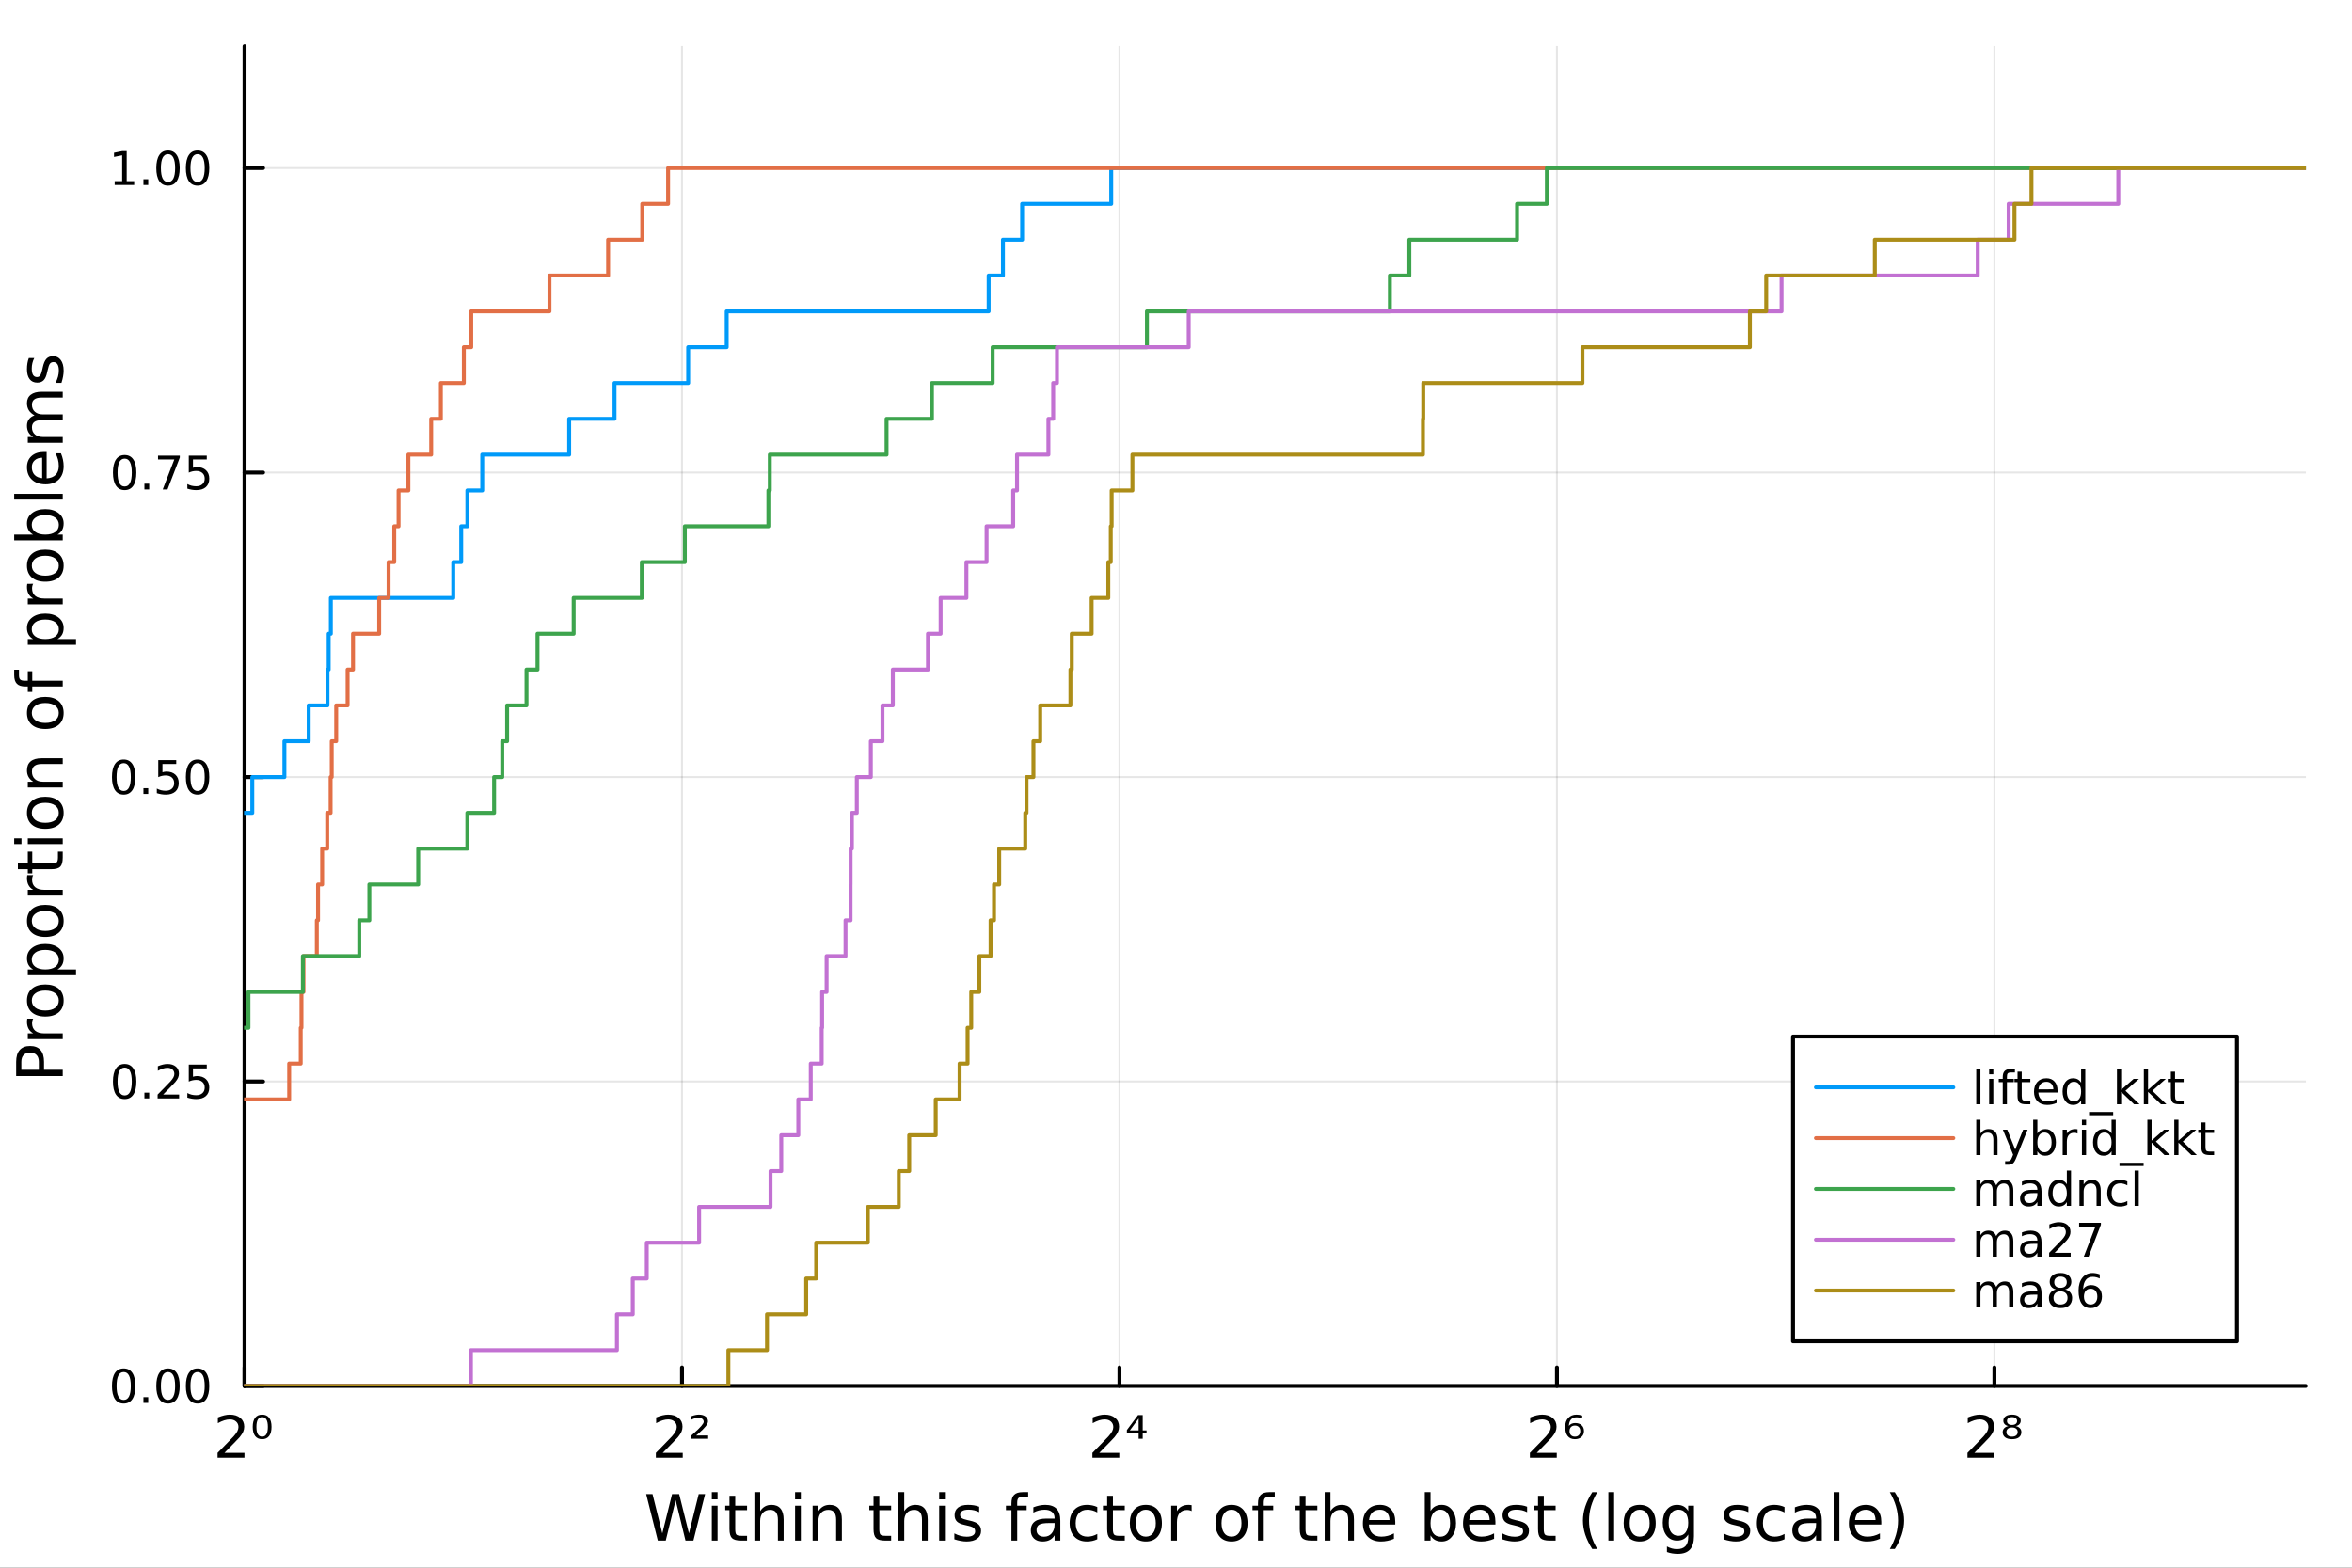 <?xml version="1.0" encoding="utf-8"?>
<svg xmlns="http://www.w3.org/2000/svg" xmlns:xlink="http://www.w3.org/1999/xlink" width="600" height="400" viewBox="0 0 2400 1600">
<rect x="0" y="0" width="2400" height="1600" fill="#333333" stroke="none"/>
<defs>
  <clipPath id="clip380">
    <rect x="0" y="0" width="2400" height="1600"/>
  </clipPath>
</defs>
<path clip-path="url(#clip380)" d="M0 1600 L2400 1600 L2400 0 L0 0  Z" fill="#ffffff" fill-rule="evenodd" fill-opacity="1"/>
<defs>
  <clipPath id="clip381">
    <rect x="480" y="0" width="1681" height="1600"/>
  </clipPath>
</defs>
<path clip-path="url(#clip380)" d="M249.542 1414.54 L2352.76 1414.54 L2352.76 47.244 L249.542 47.244  Z" fill="#ffffff" fill-rule="evenodd" fill-opacity="1"/>
<defs>
  <clipPath id="clip382">
    <rect x="249" y="47" width="2104" height="1368"/>
  </clipPath>
</defs>
<polyline clip-path="url(#clip382)" style="stroke:#000000; stroke-linecap:round; stroke-linejoin:round; stroke-width:2; stroke-opacity:0.1; fill:none" points="249.542,1414.54 249.542,47.244 "/>
<polyline clip-path="url(#clip382)" style="stroke:#000000; stroke-linecap:round; stroke-linejoin:round; stroke-width:2; stroke-opacity:0.1; fill:none" points="695.934,1414.54 695.934,47.244 "/>
<polyline clip-path="url(#clip382)" style="stroke:#000000; stroke-linecap:round; stroke-linejoin:round; stroke-width:2; stroke-opacity:0.1; fill:none" points="1142.33,1414.54 1142.33,47.244 "/>
<polyline clip-path="url(#clip382)" style="stroke:#000000; stroke-linecap:round; stroke-linejoin:round; stroke-width:2; stroke-opacity:0.1; fill:none" points="1588.72,1414.54 1588.72,47.244 "/>
<polyline clip-path="url(#clip382)" style="stroke:#000000; stroke-linecap:round; stroke-linejoin:round; stroke-width:2; stroke-opacity:0.1; fill:none" points="2035.11,1414.54 2035.11,47.244 "/>
<polyline clip-path="url(#clip382)" style="stroke:#000000; stroke-linecap:round; stroke-linejoin:round; stroke-width:2; stroke-opacity:0.1; fill:none" points="249.542,1414.54 2352.76,1414.54 "/>
<polyline clip-path="url(#clip382)" style="stroke:#000000; stroke-linecap:round; stroke-linejoin:round; stroke-width:2; stroke-opacity:0.1; fill:none" points="249.542,1103.79 2352.76,1103.79 "/>
<polyline clip-path="url(#clip382)" style="stroke:#000000; stroke-linecap:round; stroke-linejoin:round; stroke-width:2; stroke-opacity:0.1; fill:none" points="249.542,793.042 2352.76,793.042 "/>
<polyline clip-path="url(#clip382)" style="stroke:#000000; stroke-linecap:round; stroke-linejoin:round; stroke-width:2; stroke-opacity:0.1; fill:none" points="249.542,482.293 2352.76,482.293 "/>
<polyline clip-path="url(#clip382)" style="stroke:#000000; stroke-linecap:round; stroke-linejoin:round; stroke-width:2; stroke-opacity:0.1; fill:none" points="249.542,171.544 2352.76,171.544 "/>
<polyline clip-path="url(#clip380)" style="stroke:#000000; stroke-linecap:round; stroke-linejoin:round; stroke-width:4; stroke-opacity:1; fill:none" points="249.542,1414.54 2352.76,1414.54 "/>
<polyline clip-path="url(#clip380)" style="stroke:#000000; stroke-linecap:round; stroke-linejoin:round; stroke-width:4; stroke-opacity:1; fill:none" points="249.542,1414.54 249.542,1395.64 "/>
<polyline clip-path="url(#clip380)" style="stroke:#000000; stroke-linecap:round; stroke-linejoin:round; stroke-width:4; stroke-opacity:1; fill:none" points="695.934,1414.54 695.934,1395.64 "/>
<polyline clip-path="url(#clip380)" style="stroke:#000000; stroke-linecap:round; stroke-linejoin:round; stroke-width:4; stroke-opacity:1; fill:none" points="1142.33,1414.54 1142.33,1395.64 "/>
<polyline clip-path="url(#clip380)" style="stroke:#000000; stroke-linecap:round; stroke-linejoin:round; stroke-width:4; stroke-opacity:1; fill:none" points="1588.72,1414.54 1588.72,1395.64 "/>
<polyline clip-path="url(#clip380)" style="stroke:#000000; stroke-linecap:round; stroke-linejoin:round; stroke-width:4; stroke-opacity:1; fill:none" points="2035.11,1414.54 2035.11,1395.64 "/>
<path clip-path="url(#clip380)" d="M229.042 1482.82 L249.441 1482.82 L249.441 1487.74 L222.01 1487.74 L222.01 1482.82 Q225.338 1479.38 231.067 1473.59 Q236.825 1467.77 238.301 1466.1 Q241.107 1462.94 242.207 1460.77 Q243.335 1458.57 243.335 1456.46 Q243.335 1453.02 240.905 1450.85 Q238.503 1448.68 234.626 1448.68 Q231.877 1448.68 228.81 1449.63 Q225.772 1450.59 222.3 1452.53 L222.3 1446.62 Q225.83 1445.21 228.897 1444.48 Q231.964 1443.76 234.51 1443.76 Q241.223 1443.76 245.216 1447.12 Q249.209 1450.47 249.209 1456.08 Q249.209 1458.75 248.197 1461.15 Q247.213 1463.52 244.58 1466.76 Q243.856 1467.6 239.979 1471.62 Q236.102 1475.62 229.042 1482.82 Z" fill="#000000" fill-rule="nonzero" fill-opacity="1" /><path clip-path="url(#clip380)" d="M271.865 1448.82 Q270.419 1446.33 267.496 1446.33 Q264.574 1446.33 263.127 1448.82 Q261.651 1451.31 261.651 1456.29 Q261.651 1461.29 263.127 1463.78 Q264.574 1466.27 267.496 1466.27 Q270.419 1466.27 271.865 1463.78 Q273.341 1461.29 273.341 1456.29 Q273.341 1451.31 271.865 1448.82 M267.496 1443.76 Q272.155 1443.76 274.614 1446.97 Q277.074 1450.18 277.074 1456.29 Q277.074 1462.42 274.614 1465.63 Q272.155 1468.85 267.496 1468.85 Q262.809 1468.85 260.349 1465.63 Q257.89 1462.42 257.89 1456.29 Q257.89 1450.18 260.349 1446.97 Q262.809 1443.76 267.496 1443.76 Z" fill="#000000" fill-rule="nonzero" fill-opacity="1" /><path clip-path="url(#clip380)" d="M676.273 1482.82 L696.672 1482.82 L696.672 1487.74 L669.242 1487.74 L669.242 1482.82 Q672.569 1479.38 678.298 1473.59 Q684.056 1467.77 685.532 1466.1 Q688.339 1462.94 689.438 1460.77 Q690.567 1458.57 690.567 1456.46 Q690.567 1453.02 688.136 1450.85 Q685.735 1448.68 681.857 1448.68 Q679.109 1448.68 676.041 1449.63 Q673.003 1450.59 669.531 1452.53 L669.531 1446.62 Q673.061 1445.21 676.128 1444.48 Q679.195 1443.76 681.742 1443.76 Q688.455 1443.76 692.448 1447.12 Q696.441 1450.47 696.441 1456.08 Q696.441 1458.75 695.428 1461.15 Q694.444 1463.52 691.811 1466.76 Q691.088 1467.6 687.21 1471.62 Q683.333 1475.62 676.273 1482.82 Z" fill="#000000" fill-rule="nonzero" fill-opacity="1" /><path clip-path="url(#clip380)" d="M710.358 1465.11 L722.627 1465.11 L722.627 1468.41 L705.324 1468.41 L705.324 1465.23 Q706.308 1464.33 708.13 1462.71 Q718.084 1453.89 718.084 1451.17 Q718.084 1449.26 716.579 1448.1 Q715.075 1446.91 712.615 1446.91 Q711.111 1446.91 709.346 1447.43 Q707.581 1447.93 705.497 1448.94 L705.497 1445.38 Q707.725 1444.57 709.635 1444.16 Q711.574 1443.76 713.223 1443.76 Q717.419 1443.76 719.936 1445.67 Q722.453 1447.58 722.453 1450.7 Q722.453 1454.72 712.876 1462.94 Q711.255 1464.33 710.358 1465.11 Z" fill="#000000" fill-rule="nonzero" fill-opacity="1" /><path clip-path="url(#clip380)" d="M1121.74 1482.82 L1142.14 1482.82 L1142.14 1487.74 L1114.71 1487.74 L1114.71 1482.82 Q1118.04 1479.38 1123.76 1473.59 Q1129.52 1467.77 1131 1466.1 Q1133.81 1462.94 1134.9 1460.77 Q1136.03 1458.57 1136.03 1456.46 Q1136.03 1453.02 1133.6 1450.85 Q1131.2 1448.68 1127.32 1448.68 Q1124.57 1448.68 1121.51 1449.63 Q1118.47 1450.59 1115 1452.53 L1115 1446.62 Q1118.53 1445.21 1121.59 1444.48 Q1124.66 1443.76 1127.21 1443.76 Q1133.92 1443.76 1137.91 1447.12 Q1141.91 1450.47 1141.91 1456.08 Q1141.91 1458.75 1140.89 1461.15 Q1139.91 1463.52 1137.28 1466.76 Q1136.55 1467.6 1132.68 1471.62 Q1128.8 1475.62 1121.74 1482.82 Z" fill="#000000" fill-rule="nonzero" fill-opacity="1" /><path clip-path="url(#clip380)" d="M1161.87 1447.75 L1152.93 1459.88 L1161.87 1459.88 L1161.87 1447.75 M1161.24 1444.25 L1166.04 1444.25 L1166.04 1459.88 L1169.95 1459.88 L1169.95 1463.03 L1166.04 1463.03 L1166.04 1468.41 L1161.87 1468.41 L1161.87 1463.03 L1149.89 1463.03 L1149.89 1459.53 L1161.24 1444.25 Z" fill="#000000" fill-rule="nonzero" fill-opacity="1" /><path clip-path="url(#clip380)" d="M1568.15 1482.82 L1588.55 1482.82 L1588.55 1487.74 L1561.11 1487.74 L1561.11 1482.82 Q1564.44 1479.38 1570.17 1473.59 Q1575.93 1467.77 1577.41 1466.1 Q1580.21 1462.94 1581.31 1460.77 Q1582.44 1458.57 1582.44 1456.46 Q1582.44 1453.02 1580.01 1450.85 Q1577.61 1448.68 1573.73 1448.68 Q1570.98 1448.68 1567.91 1449.63 Q1564.88 1450.59 1561.4 1452.53 L1561.4 1446.62 Q1564.93 1445.21 1568 1444.48 Q1571.07 1443.76 1573.61 1443.76 Q1580.33 1443.76 1584.32 1447.12 Q1588.31 1450.47 1588.31 1456.08 Q1588.31 1458.75 1587.3 1461.15 Q1586.32 1463.52 1583.68 1466.76 Q1582.96 1467.6 1579.08 1471.62 Q1575.21 1475.62 1568.15 1482.82 Z" fill="#000000" fill-rule="nonzero" fill-opacity="1" /><path clip-path="url(#clip380)" d="M1607.06 1454.96 Q1604.52 1454.96 1603.04 1456.46 Q1601.57 1457.99 1601.57 1460.63 Q1601.57 1463.23 1603.04 1464.74 Q1604.52 1466.27 1607.06 1466.27 Q1609.58 1466.27 1611.06 1464.74 Q1612.53 1463.23 1612.53 1460.63 Q1612.53 1457.99 1611.06 1456.46 Q1609.58 1454.96 1607.06 1454.96 M1614.53 1444.71 L1614.53 1447.69 Q1613.11 1447.12 1611.66 1446.83 Q1610.22 1446.51 1608.8 1446.51 Q1605.1 1446.51 1603.13 1448.68 Q1601.16 1450.88 1600.87 1455.3 Q1601.97 1453.89 1603.62 1453.13 Q1605.3 1452.38 1607.27 1452.38 Q1611.46 1452.38 1613.89 1454.58 Q1616.32 1456.81 1616.32 1460.63 Q1616.32 1464.3 1613.78 1466.59 Q1611.26 1468.85 1607.06 1468.85 Q1602.23 1468.85 1599.69 1465.63 Q1597.14 1462.42 1597.14 1456.29 Q1597.14 1450.56 1600.26 1447.17 Q1603.39 1443.76 1608.66 1443.76 Q1610.07 1443.76 1611.52 1443.99 Q1612.97 1444.25 1614.53 1444.71 Z" fill="#000000" fill-rule="nonzero" fill-opacity="1" /><path clip-path="url(#clip380)" d="M2014.64 1482.82 L2035.04 1482.82 L2035.04 1487.74 L2007.61 1487.74 L2007.61 1482.82 Q2010.94 1479.38 2016.67 1473.59 Q2022.42 1467.77 2023.9 1466.1 Q2026.71 1462.94 2027.81 1460.77 Q2028.93 1458.57 2028.93 1456.46 Q2028.93 1453.02 2026.5 1450.85 Q2024.1 1448.68 2020.22 1448.68 Q2017.48 1448.68 2014.41 1449.63 Q2011.37 1450.59 2007.9 1452.53 L2007.9 1446.62 Q2011.43 1445.21 2014.49 1444.48 Q2017.56 1443.76 2020.11 1443.76 Q2026.82 1443.76 2030.81 1447.12 Q2034.81 1450.47 2034.81 1456.08 Q2034.81 1458.75 2033.79 1461.15 Q2032.81 1463.52 2030.18 1466.76 Q2029.45 1467.6 2025.58 1471.62 Q2021.7 1475.62 2014.64 1482.82 Z" fill="#000000" fill-rule="nonzero" fill-opacity="1" /><path clip-path="url(#clip380)" d="M2057.32 1458.17 Q2055.79 1456.9 2053.09 1456.9 Q2050.4 1456.9 2048.87 1458.17 Q2047.34 1459.41 2047.34 1461.58 Q2047.34 1463.78 2048.87 1465.03 Q2050.4 1466.27 2053.09 1466.27 Q2055.76 1466.27 2057.32 1465 Q2058.85 1463.75 2058.85 1461.58 Q2058.85 1459.41 2057.32 1458.17 M2049.33 1455.48 Q2046.9 1454.96 2045.57 1453.54 Q2044.21 1452.09 2044.21 1450.01 Q2044.21 1447.12 2046.58 1445.44 Q2048.96 1443.76 2053.09 1443.76 Q2057.23 1443.76 2059.6 1445.44 Q2061.95 1447.12 2061.95 1450.01 Q2061.95 1452.15 2060.62 1453.54 Q2059.26 1454.96 2056.86 1455.48 Q2059.46 1456 2061.08 1457.68 Q2062.61 1459.27 2062.61 1461.58 Q2062.61 1465.08 2060.15 1466.96 Q2057.67 1468.85 2053.09 1468.85 Q2048.49 1468.85 2046.03 1466.96 Q2043.55 1465.08 2043.55 1461.58 Q2043.55 1459.33 2045.08 1457.68 Q2046.64 1456.06 2049.33 1455.48 M2047.94 1450.33 Q2047.94 1452.15 2049.3 1453.25 Q2050.63 1454.32 2053.09 1454.32 Q2055.44 1454.32 2056.86 1453.25 Q2058.24 1452.21 2058.24 1450.33 Q2058.24 1448.5 2056.86 1447.4 Q2055.5 1446.33 2053.09 1446.33 Q2050.69 1446.33 2049.3 1447.4 Q2047.94 1448.45 2047.94 1450.33 Z" fill="#000000" fill-rule="nonzero" fill-opacity="1" /><path clip-path="url(#clip380)" d="M659.343 1524.84 L665.836 1524.84 L675.83 1565.01 L685.792 1524.84 L693.017 1524.84 L703.011 1565.01 L712.974 1524.84 L719.498 1524.84 L707.563 1572.36 L699.478 1572.36 L689.452 1531.11 L679.331 1572.36 L671.246 1572.36 L659.343 1524.84 Z" fill="#000000" fill-rule="nonzero" fill-opacity="1" /><path clip-path="url(#clip380)" d="M726.342 1536.72 L732.198 1536.72 L732.198 1572.36 L726.342 1572.36 L726.342 1536.72 M726.342 1522.84 L732.198 1522.84 L732.198 1530.25 L726.342 1530.25 L726.342 1522.84 Z" fill="#000000" fill-rule="nonzero" fill-opacity="1" /><path clip-path="url(#clip380)" d="M750.245 1526.59 L750.245 1536.72 L762.308 1536.72 L762.308 1541.27 L750.245 1541.27 L750.245 1560.62 Q750.245 1564.98 751.422 1566.22 Q752.632 1567.46 756.292 1567.46 L762.308 1567.46 L762.308 1572.36 L756.292 1572.36 Q749.513 1572.36 746.935 1569.85 Q744.357 1567.3 744.357 1560.62 L744.357 1541.27 L740.06 1541.27 L740.06 1536.72 L744.357 1536.72 L744.357 1526.59 L750.245 1526.59 Z" fill="#000000" fill-rule="nonzero" fill-opacity="1" /><path clip-path="url(#clip380)" d="M799.643 1550.85 L799.643 1572.36 L793.786 1572.36 L793.786 1551.04 Q793.786 1545.98 791.813 1543.46 Q789.839 1540.95 785.893 1540.95 Q781.15 1540.95 778.413 1543.97 Q775.676 1547 775.676 1552.22 L775.676 1572.36 L769.788 1572.36 L769.788 1522.84 L775.676 1522.84 L775.676 1542.25 Q777.776 1539.04 780.609 1537.45 Q783.474 1535.86 787.198 1535.86 Q793.341 1535.86 796.492 1539.68 Q799.643 1543.46 799.643 1550.85 Z" fill="#000000" fill-rule="nonzero" fill-opacity="1" /><path clip-path="url(#clip380)" d="M811.324 1536.72 L817.18 1536.72 L817.18 1572.36 L811.324 1572.36 L811.324 1536.72 M811.324 1522.84 L817.18 1522.84 L817.18 1530.25 L811.324 1530.25 L811.324 1522.84 Z" fill="#000000" fill-rule="nonzero" fill-opacity="1" /><path clip-path="url(#clip380)" d="M859.067 1550.85 L859.067 1572.36 L853.21 1572.36 L853.21 1551.04 Q853.21 1545.98 851.237 1543.46 Q849.263 1540.95 845.317 1540.95 Q840.574 1540.95 837.837 1543.97 Q835.1 1547 835.1 1552.22 L835.1 1572.36 L829.211 1572.36 L829.211 1536.72 L835.1 1536.72 L835.1 1542.25 Q837.2 1539.04 840.033 1537.45 Q842.898 1535.86 846.622 1535.86 Q852.765 1535.86 855.916 1539.68 Q859.067 1543.46 859.067 1550.85 Z" fill="#000000" fill-rule="nonzero" fill-opacity="1" /><path clip-path="url(#clip380)" d="M897.261 1526.59 L897.261 1536.72 L909.324 1536.72 L909.324 1541.27 L897.261 1541.27 L897.261 1560.62 Q897.261 1564.98 898.438 1566.22 Q899.648 1567.46 903.308 1567.46 L909.324 1567.46 L909.324 1572.36 L903.308 1572.36 Q896.529 1572.36 893.951 1569.85 Q891.373 1567.3 891.373 1560.62 L891.373 1541.27 L887.076 1541.27 L887.076 1536.72 L891.373 1536.72 L891.373 1526.59 L897.261 1526.59 Z" fill="#000000" fill-rule="nonzero" fill-opacity="1" /><path clip-path="url(#clip380)" d="M946.659 1550.85 L946.659 1572.36 L940.802 1572.36 L940.802 1551.04 Q940.802 1545.98 938.829 1543.46 Q936.855 1540.95 932.909 1540.95 Q928.166 1540.95 925.429 1543.97 Q922.692 1547 922.692 1552.22 L922.692 1572.36 L916.804 1572.36 L916.804 1522.84 L922.692 1522.84 L922.692 1542.25 Q924.792 1539.04 927.625 1537.45 Q930.49 1535.86 934.214 1535.86 Q940.357 1535.86 943.508 1539.68 Q946.659 1543.46 946.659 1550.85 Z" fill="#000000" fill-rule="nonzero" fill-opacity="1" /><path clip-path="url(#clip380)" d="M958.34 1536.72 L964.196 1536.72 L964.196 1572.36 L958.34 1572.36 L958.34 1536.72 M958.34 1522.84 L964.196 1522.84 L964.196 1530.25 L958.34 1530.25 L958.34 1522.84 Z" fill="#000000" fill-rule="nonzero" fill-opacity="1" /><path clip-path="url(#clip380)" d="M999.176 1537.77 L999.176 1543.3 Q996.693 1542.03 994.02 1541.39 Q991.346 1540.76 988.481 1540.76 Q984.121 1540.76 981.925 1542.09 Q979.76 1543.43 979.76 1546.11 Q979.76 1548.14 981.32 1549.32 Q982.88 1550.47 987.59 1551.52 L989.595 1551.96 Q995.834 1553.3 998.444 1555.75 Q1001.09 1558.17 1001.09 1562.53 Q1001.09 1567.49 997.139 1570.39 Q993.224 1573.29 986.349 1573.29 Q983.484 1573.29 980.365 1572.71 Q977.278 1572.17 973.84 1571.06 L973.84 1565.01 Q977.087 1566.7 980.238 1567.56 Q983.389 1568.39 986.476 1568.39 Q990.614 1568.39 992.842 1566.98 Q995.07 1565.55 995.07 1562.97 Q995.07 1560.59 993.447 1559.31 Q991.855 1558.04 986.413 1556.86 L984.375 1556.39 Q978.933 1555.24 976.514 1552.88 Q974.095 1550.5 974.095 1546.36 Q974.095 1541.33 977.66 1538.59 Q981.224 1535.86 987.781 1535.86 Q991.028 1535.86 993.892 1536.33 Q996.757 1536.81 999.176 1537.77 Z" fill="#000000" fill-rule="nonzero" fill-opacity="1" /><path clip-path="url(#clip380)" d="M1049.18 1522.84 L1049.18 1527.71 L1043.58 1527.71 Q1040.43 1527.71 1039.18 1528.98 Q1037.97 1530.25 1037.97 1533.56 L1037.97 1536.72 L1047.62 1536.72 L1047.62 1541.27 L1037.97 1541.27 L1037.97 1572.36 L1032.09 1572.36 L1032.09 1541.27 L1026.48 1541.27 L1026.48 1536.72 L1032.09 1536.72 L1032.09 1534.23 Q1032.09 1528.28 1034.86 1525.58 Q1037.62 1522.84 1043.64 1522.84 L1049.18 1522.84 Z" fill="#000000" fill-rule="nonzero" fill-opacity="1" /><path clip-path="url(#clip380)" d="M1070.28 1554.44 Q1063.18 1554.44 1060.45 1556.07 Q1057.71 1557.69 1057.71 1561.61 Q1057.71 1564.72 1059.75 1566.57 Q1061.81 1568.39 1065.35 1568.39 Q1070.22 1568.39 1073.15 1564.95 Q1076.11 1561.48 1076.11 1555.75 L1076.11 1554.44 L1070.28 1554.44 M1081.96 1552.03 L1081.96 1572.36 L1076.11 1572.36 L1076.11 1566.95 Q1074.1 1570.2 1071.11 1571.76 Q1068.12 1573.29 1063.79 1573.29 Q1058.31 1573.29 1055.07 1570.23 Q1051.85 1567.14 1051.85 1561.99 Q1051.85 1555.97 1055.86 1552.92 Q1059.9 1549.86 1067.89 1549.86 L1076.11 1549.86 L1076.11 1549.29 Q1076.11 1545.25 1073.43 1543.05 Q1070.79 1540.82 1065.98 1540.82 Q1062.93 1540.82 1060.03 1541.55 Q1057.14 1542.29 1054.46 1543.75 L1054.46 1538.34 Q1057.68 1537.1 1060.7 1536.49 Q1063.72 1535.86 1066.59 1535.86 Q1074.32 1535.86 1078.14 1539.87 Q1081.96 1543.88 1081.96 1552.03 Z" fill="#000000" fill-rule="nonzero" fill-opacity="1" /><path clip-path="url(#clip380)" d="M1119.68 1538.08 L1119.68 1543.56 Q1117.2 1542.19 1114.68 1541.52 Q1112.2 1540.82 1109.65 1540.82 Q1103.96 1540.82 1100.8 1544.45 Q1097.65 1548.05 1097.65 1554.57 Q1097.65 1561.1 1100.8 1564.72 Q1103.96 1568.32 1109.65 1568.32 Q1112.2 1568.32 1114.68 1567.65 Q1117.2 1566.95 1119.68 1565.58 L1119.68 1571 Q1117.23 1572.14 1114.59 1572.71 Q1111.98 1573.29 1109.02 1573.29 Q1100.96 1573.29 1096.22 1568.23 Q1091.48 1563.17 1091.48 1554.57 Q1091.48 1545.85 1096.25 1540.85 Q1101.06 1535.86 1109.4 1535.86 Q1112.1 1535.86 1114.68 1536.43 Q1117.26 1536.97 1119.68 1538.08 Z" fill="#000000" fill-rule="nonzero" fill-opacity="1" /><path clip-path="url(#clip380)" d="M1135.66 1526.59 L1135.66 1536.72 L1147.72 1536.72 L1147.72 1541.27 L1135.66 1541.27 L1135.66 1560.62 Q1135.66 1564.98 1136.83 1566.22 Q1138.04 1567.46 1141.7 1567.46 L1147.72 1567.46 L1147.72 1572.36 L1141.7 1572.36 Q1134.92 1572.36 1132.35 1569.85 Q1129.77 1567.3 1129.77 1560.62 L1129.77 1541.27 L1125.47 1541.27 L1125.47 1536.72 L1129.77 1536.72 L1129.77 1526.59 L1135.66 1526.59 Z" fill="#000000" fill-rule="nonzero" fill-opacity="1" /><path clip-path="url(#clip380)" d="M1169.24 1540.82 Q1164.52 1540.82 1161.79 1544.51 Q1159.05 1548.17 1159.05 1554.57 Q1159.05 1560.97 1161.76 1564.66 Q1164.49 1568.32 1169.24 1568.32 Q1173.91 1568.32 1176.65 1564.63 Q1179.39 1560.94 1179.39 1554.57 Q1179.39 1548.24 1176.65 1544.55 Q1173.91 1540.82 1169.24 1540.82 M1169.24 1535.86 Q1176.87 1535.86 1181.23 1540.82 Q1185.6 1545.79 1185.6 1554.57 Q1185.6 1563.32 1181.23 1568.32 Q1176.87 1573.29 1169.24 1573.29 Q1161.56 1573.29 1157.2 1568.32 Q1152.88 1563.32 1152.88 1554.57 Q1152.88 1545.79 1157.2 1540.82 Q1161.56 1535.86 1169.24 1535.86 Z" fill="#000000" fill-rule="nonzero" fill-opacity="1" /><path clip-path="url(#clip380)" d="M1215.96 1542.19 Q1214.97 1541.62 1213.8 1541.36 Q1212.65 1541.08 1211.25 1541.08 Q1206.28 1541.08 1203.61 1544.32 Q1200.97 1547.54 1200.97 1553.59 L1200.97 1572.36 L1195.08 1572.36 L1195.08 1536.72 L1200.97 1536.72 L1200.97 1542.25 Q1202.81 1539.01 1205.77 1537.45 Q1208.73 1535.86 1212.97 1535.86 Q1213.57 1535.86 1214.3 1535.95 Q1215.04 1536.02 1215.93 1536.17 L1215.96 1542.19 Z" fill="#000000" fill-rule="nonzero" fill-opacity="1" /><path clip-path="url(#clip380)" d="M1256.64 1540.82 Q1251.93 1540.82 1249.19 1544.51 Q1246.45 1548.17 1246.45 1554.57 Q1246.45 1560.97 1249.16 1564.66 Q1251.89 1568.32 1256.64 1568.32 Q1261.32 1568.32 1264.05 1564.63 Q1266.79 1560.94 1266.79 1554.57 Q1266.79 1548.24 1264.05 1544.55 Q1261.32 1540.82 1256.64 1540.82 M1256.64 1535.86 Q1264.28 1535.86 1268.64 1540.82 Q1273 1545.79 1273 1554.57 Q1273 1563.32 1268.64 1568.32 Q1264.28 1573.29 1256.64 1573.29 Q1248.97 1573.29 1244.61 1568.32 Q1240.28 1563.32 1240.28 1554.57 Q1240.28 1545.79 1244.61 1540.82 Q1248.97 1535.86 1256.64 1535.86 Z" fill="#000000" fill-rule="nonzero" fill-opacity="1" /><path clip-path="url(#clip380)" d="M1300.75 1522.84 L1300.75 1527.71 L1295.15 1527.71 Q1292 1527.71 1290.76 1528.98 Q1289.55 1530.25 1289.55 1533.56 L1289.55 1536.72 L1299.19 1536.72 L1299.19 1541.27 L1289.55 1541.27 L1289.55 1572.36 L1283.66 1572.36 L1283.66 1541.27 L1278.06 1541.27 L1278.06 1536.72 L1283.66 1536.72 L1283.66 1534.23 Q1283.66 1528.28 1286.43 1525.58 Q1289.2 1522.84 1295.21 1522.84 L1300.75 1522.84 Z" fill="#000000" fill-rule="nonzero" fill-opacity="1" /><path clip-path="url(#clip380)" d="M1332.17 1526.59 L1332.17 1536.72 L1344.23 1536.72 L1344.23 1541.27 L1332.17 1541.27 L1332.17 1560.62 Q1332.17 1564.98 1333.34 1566.22 Q1334.55 1567.46 1338.21 1567.46 L1344.23 1567.46 L1344.23 1572.36 L1338.21 1572.36 Q1331.43 1572.36 1328.86 1569.85 Q1326.28 1567.3 1326.28 1560.62 L1326.28 1541.27 L1321.98 1541.27 L1321.98 1536.72 L1326.28 1536.72 L1326.28 1526.59 L1332.17 1526.59 Z" fill="#000000" fill-rule="nonzero" fill-opacity="1" /><path clip-path="url(#clip380)" d="M1381.56 1550.85 L1381.56 1572.36 L1375.71 1572.36 L1375.71 1551.04 Q1375.71 1545.98 1373.73 1543.46 Q1371.76 1540.95 1367.81 1540.95 Q1363.07 1540.95 1360.33 1543.97 Q1357.6 1547 1357.6 1552.22 L1357.6 1572.36 L1351.71 1572.36 L1351.71 1522.84 L1357.6 1522.84 L1357.6 1542.25 Q1359.7 1539.04 1362.53 1537.45 Q1365.39 1535.86 1369.12 1535.86 Q1375.26 1535.86 1378.41 1539.68 Q1381.56 1543.46 1381.56 1550.85 Z" fill="#000000" fill-rule="nonzero" fill-opacity="1" /><path clip-path="url(#clip380)" d="M1423.74 1553.08 L1423.74 1555.94 L1396.81 1555.94 Q1397.19 1561.99 1400.44 1565.17 Q1403.72 1568.32 1409.54 1568.32 Q1412.91 1568.32 1416.07 1567.49 Q1419.25 1566.67 1422.37 1565.01 L1422.37 1570.55 Q1419.22 1571.89 1415.91 1572.59 Q1412.6 1573.29 1409.19 1573.29 Q1400.66 1573.29 1395.66 1568.32 Q1390.7 1563.36 1390.7 1554.89 Q1390.7 1546.14 1395.41 1541.01 Q1400.15 1535.86 1408.17 1535.86 Q1415.37 1535.86 1419.54 1540.5 Q1423.74 1545.12 1423.74 1553.08 M1417.88 1551.36 Q1417.82 1546.55 1415.17 1543.69 Q1412.56 1540.82 1408.24 1540.82 Q1403.33 1540.82 1400.37 1543.59 Q1397.45 1546.36 1397 1551.39 L1417.88 1551.36 Z" fill="#000000" fill-rule="nonzero" fill-opacity="1" /><path clip-path="url(#clip380)" d="M1479.66 1554.57 Q1479.66 1548.11 1476.99 1544.45 Q1474.34 1540.76 1469.7 1540.76 Q1465.05 1540.76 1462.38 1544.45 Q1459.73 1548.11 1459.73 1554.57 Q1459.73 1561.03 1462.38 1564.72 Q1465.05 1568.39 1469.7 1568.39 Q1474.34 1568.39 1476.99 1564.72 Q1479.66 1561.03 1479.66 1554.57 M1459.73 1542.13 Q1461.58 1538.94 1464.38 1537.42 Q1467.21 1535.86 1471.13 1535.86 Q1477.62 1535.86 1481.66 1541.01 Q1485.74 1546.17 1485.74 1554.57 Q1485.74 1562.97 1481.66 1568.13 Q1477.62 1573.29 1471.13 1573.29 Q1467.21 1573.29 1464.38 1571.76 Q1461.58 1570.2 1459.73 1567.02 L1459.73 1572.36 L1453.85 1572.36 L1453.85 1522.84 L1459.73 1522.84 L1459.73 1542.13 Z" fill="#000000" fill-rule="nonzero" fill-opacity="1" /><path clip-path="url(#clip380)" d="M1525.94 1553.08 L1525.94 1555.94 L1499.01 1555.94 Q1499.39 1561.99 1502.64 1565.17 Q1505.92 1568.32 1511.74 1568.32 Q1515.12 1568.32 1518.27 1567.49 Q1521.45 1566.67 1524.57 1565.01 L1524.57 1570.55 Q1521.42 1571.89 1518.11 1572.59 Q1514.8 1573.29 1511.39 1573.29 Q1502.86 1573.29 1497.87 1568.32 Q1492.9 1563.36 1492.9 1554.89 Q1492.9 1546.14 1497.61 1541.01 Q1502.35 1535.86 1510.37 1535.86 Q1517.57 1535.86 1521.74 1540.5 Q1525.94 1545.12 1525.94 1553.08 M1520.08 1551.36 Q1520.02 1546.55 1517.38 1543.69 Q1514.77 1540.82 1510.44 1540.82 Q1505.54 1540.82 1502.58 1543.59 Q1499.65 1546.36 1499.2 1551.39 L1520.08 1551.36 Z" fill="#000000" fill-rule="nonzero" fill-opacity="1" /><path clip-path="url(#clip380)" d="M1558.28 1537.77 L1558.28 1543.3 Q1555.79 1542.03 1553.12 1541.39 Q1550.45 1540.76 1547.58 1540.76 Q1543.22 1540.76 1541.02 1542.09 Q1538.86 1543.43 1538.86 1546.11 Q1538.86 1548.14 1540.42 1549.32 Q1541.98 1550.47 1546.69 1551.52 L1548.7 1551.96 Q1554.93 1553.3 1557.54 1555.75 Q1560.19 1558.17 1560.19 1562.53 Q1560.19 1567.49 1556.24 1570.39 Q1552.32 1573.29 1545.45 1573.29 Q1542.58 1573.29 1539.47 1572.71 Q1536.38 1572.17 1532.94 1571.06 L1532.94 1565.01 Q1536.19 1566.7 1539.34 1567.56 Q1542.49 1568.39 1545.58 1568.39 Q1549.71 1568.39 1551.94 1566.98 Q1554.17 1565.55 1554.17 1562.97 Q1554.17 1560.59 1552.55 1559.31 Q1550.96 1558.04 1545.51 1556.86 L1543.48 1556.39 Q1538.03 1555.24 1535.61 1552.88 Q1533.19 1550.5 1533.19 1546.36 Q1533.19 1541.33 1536.76 1538.59 Q1540.32 1535.86 1546.88 1535.86 Q1550.13 1535.86 1552.99 1536.33 Q1555.86 1536.81 1558.28 1537.77 Z" fill="#000000" fill-rule="nonzero" fill-opacity="1" /><path clip-path="url(#clip380)" d="M1575.3 1526.59 L1575.3 1536.72 L1587.37 1536.72 L1587.37 1541.27 L1575.3 1541.27 L1575.3 1560.62 Q1575.3 1564.98 1576.48 1566.22 Q1577.69 1567.46 1581.35 1567.46 L1587.37 1567.46 L1587.37 1572.36 L1581.35 1572.36 Q1574.57 1572.36 1571.99 1569.85 Q1569.42 1567.3 1569.42 1560.62 L1569.42 1541.27 L1565.12 1541.27 L1565.12 1536.72 L1569.42 1536.72 L1569.42 1526.59 L1575.3 1526.59 Z" fill="#000000" fill-rule="nonzero" fill-opacity="1" /><path clip-path="url(#clip380)" d="M1629.86 1522.9 Q1625.59 1530.22 1623.52 1537.38 Q1621.46 1544.55 1621.46 1551.9 Q1621.46 1559.25 1623.52 1566.48 Q1625.62 1573.67 1629.86 1580.96 L1624.77 1580.96 Q1619.99 1573.48 1617.6 1566.25 Q1615.25 1559.03 1615.25 1551.9 Q1615.25 1544.8 1617.6 1537.61 Q1619.96 1530.41 1624.77 1522.9 L1629.86 1522.9 Z" fill="#000000" fill-rule="nonzero" fill-opacity="1" /><path clip-path="url(#clip380)" d="M1641.22 1522.84 L1647.08 1522.84 L1647.08 1572.36 L1641.22 1572.36 L1641.22 1522.84 Z" fill="#000000" fill-rule="nonzero" fill-opacity="1" /><path clip-path="url(#clip380)" d="M1673.14 1540.82 Q1668.43 1540.82 1665.7 1544.51 Q1662.96 1548.17 1662.96 1554.57 Q1662.96 1560.97 1665.67 1564.66 Q1668.4 1568.32 1673.14 1568.32 Q1677.82 1568.32 1680.56 1564.63 Q1683.3 1560.94 1683.3 1554.57 Q1683.3 1548.24 1680.56 1544.55 Q1677.82 1540.82 1673.14 1540.82 M1673.14 1535.86 Q1680.78 1535.86 1685.14 1540.82 Q1689.5 1545.79 1689.5 1554.57 Q1689.5 1563.32 1685.14 1568.32 Q1680.78 1573.29 1673.14 1573.29 Q1665.47 1573.29 1661.11 1568.32 Q1656.79 1563.32 1656.79 1554.57 Q1656.79 1545.79 1661.11 1540.82 Q1665.47 1535.86 1673.14 1535.86 Z" fill="#000000" fill-rule="nonzero" fill-opacity="1" /><path clip-path="url(#clip380)" d="M1722.67 1554.13 Q1722.67 1547.76 1720.03 1544.26 Q1717.42 1540.76 1712.68 1540.76 Q1707.97 1540.76 1705.32 1544.26 Q1702.71 1547.76 1702.71 1554.13 Q1702.71 1560.46 1705.32 1563.96 Q1707.97 1567.46 1712.68 1567.46 Q1717.42 1567.46 1720.03 1563.96 Q1722.67 1560.46 1722.67 1554.13 M1728.53 1567.94 Q1728.53 1577.04 1724.48 1581.47 Q1720.44 1585.92 1712.1 1585.92 Q1709.02 1585.92 1706.28 1585.45 Q1703.54 1585 1700.96 1584.04 L1700.96 1578.35 Q1703.54 1579.75 1706.06 1580.42 Q1708.57 1581.08 1711.18 1581.08 Q1716.94 1581.08 1719.81 1578.06 Q1722.67 1575.07 1722.67 1568.99 L1722.67 1566.09 Q1720.86 1569.24 1718.02 1570.8 Q1715.19 1572.36 1711.24 1572.36 Q1704.69 1572.36 1700.68 1567.37 Q1696.67 1562.37 1696.67 1554.13 Q1696.67 1545.85 1700.68 1540.85 Q1704.69 1535.86 1711.24 1535.86 Q1715.19 1535.86 1718.02 1537.42 Q1720.86 1538.98 1722.67 1542.13 L1722.67 1536.72 L1728.53 1536.72 L1728.53 1567.94 Z" fill="#000000" fill-rule="nonzero" fill-opacity="1" /><path clip-path="url(#clip380)" d="M1784.04 1537.77 L1784.04 1543.3 Q1781.55 1542.03 1778.88 1541.39 Q1776.21 1540.76 1773.34 1540.76 Q1768.98 1540.76 1766.78 1542.09 Q1764.62 1543.43 1764.62 1546.11 Q1764.62 1548.14 1766.18 1549.32 Q1767.74 1550.47 1772.45 1551.52 L1774.46 1551.96 Q1780.69 1553.3 1783.3 1555.75 Q1785.95 1558.17 1785.95 1562.53 Q1785.95 1567.49 1782 1570.39 Q1778.08 1573.29 1771.21 1573.29 Q1768.34 1573.29 1765.22 1572.71 Q1762.14 1572.17 1758.7 1571.06 L1758.7 1565.01 Q1761.95 1566.7 1765.1 1567.56 Q1768.25 1568.39 1771.34 1568.39 Q1775.47 1568.39 1777.7 1566.98 Q1779.93 1565.55 1779.93 1562.97 Q1779.93 1560.59 1778.31 1559.31 Q1776.71 1558.04 1771.27 1556.86 L1769.24 1556.39 Q1763.79 1555.24 1761.37 1552.88 Q1758.95 1550.5 1758.95 1546.36 Q1758.95 1541.33 1762.52 1538.59 Q1766.08 1535.86 1772.64 1535.86 Q1775.89 1535.86 1778.75 1536.33 Q1781.62 1536.81 1784.04 1537.77 Z" fill="#000000" fill-rule="nonzero" fill-opacity="1" /><path clip-path="url(#clip380)" d="M1820.92 1538.08 L1820.92 1543.56 Q1818.44 1542.19 1815.93 1541.52 Q1813.45 1540.82 1810.9 1540.82 Q1805.2 1540.82 1802.05 1544.45 Q1798.9 1548.05 1798.9 1554.57 Q1798.9 1561.1 1802.05 1564.72 Q1805.2 1568.32 1810.9 1568.32 Q1813.45 1568.32 1815.93 1567.65 Q1818.44 1566.95 1820.92 1565.58 L1820.92 1571 Q1818.47 1572.14 1815.83 1572.71 Q1813.22 1573.29 1810.26 1573.29 Q1802.21 1573.29 1797.47 1568.23 Q1792.72 1563.17 1792.72 1554.57 Q1792.72 1545.85 1797.5 1540.85 Q1802.31 1535.86 1810.64 1535.86 Q1813.35 1535.86 1815.93 1536.43 Q1818.51 1536.97 1820.92 1538.08 Z" fill="#000000" fill-rule="nonzero" fill-opacity="1" /><path clip-path="url(#clip380)" d="M1847.31 1554.44 Q1840.21 1554.44 1837.48 1556.07 Q1834.74 1557.69 1834.74 1561.61 Q1834.74 1564.72 1836.78 1566.57 Q1838.84 1568.39 1842.38 1568.39 Q1847.25 1568.39 1850.18 1564.95 Q1853.14 1561.48 1853.14 1555.75 L1853.14 1554.44 L1847.31 1554.44 M1858.99 1552.03 L1858.99 1572.36 L1853.14 1572.36 L1853.14 1566.95 Q1851.13 1570.2 1848.14 1571.76 Q1845.15 1573.29 1840.82 1573.29 Q1835.34 1573.29 1832.1 1570.23 Q1828.88 1567.14 1828.88 1561.99 Q1828.88 1555.97 1832.89 1552.92 Q1836.93 1549.86 1844.92 1549.86 L1853.14 1549.86 L1853.14 1549.29 Q1853.14 1545.25 1850.46 1543.05 Q1847.82 1540.82 1843.01 1540.82 Q1839.96 1540.82 1837.06 1541.55 Q1834.17 1542.29 1831.49 1543.75 L1831.49 1538.34 Q1834.71 1537.1 1837.73 1536.49 Q1840.75 1535.86 1843.62 1535.86 Q1851.35 1535.86 1855.17 1539.87 Q1858.99 1543.88 1858.99 1552.03 Z" fill="#000000" fill-rule="nonzero" fill-opacity="1" /><path clip-path="url(#clip380)" d="M1871.05 1522.84 L1876.91 1522.84 L1876.91 1572.36 L1871.05 1572.36 L1871.05 1522.84 Z" fill="#000000" fill-rule="nonzero" fill-opacity="1" /><path clip-path="url(#clip380)" d="M1919.66 1553.08 L1919.66 1555.94 L1892.73 1555.94 Q1893.11 1561.99 1896.36 1565.17 Q1899.64 1568.32 1905.46 1568.32 Q1908.84 1568.32 1911.99 1567.49 Q1915.17 1566.67 1918.29 1565.01 L1918.29 1570.55 Q1915.14 1571.89 1911.83 1572.59 Q1908.52 1573.29 1905.11 1573.29 Q1896.58 1573.29 1891.58 1568.32 Q1886.62 1563.36 1886.62 1554.89 Q1886.62 1546.14 1891.33 1541.01 Q1896.07 1535.86 1904.09 1535.86 Q1911.29 1535.86 1915.46 1540.5 Q1919.66 1545.12 1919.66 1553.08 M1913.8 1551.36 Q1913.74 1546.55 1911.1 1543.69 Q1908.49 1540.82 1904.16 1540.82 Q1899.25 1540.82 1896.29 1543.59 Q1893.37 1546.36 1892.92 1551.39 L1913.8 1551.36 Z" fill="#000000" fill-rule="nonzero" fill-opacity="1" /><path clip-path="url(#clip380)" d="M1928.35 1522.9 L1933.44 1522.9 Q1938.21 1530.41 1940.57 1537.61 Q1942.96 1544.8 1942.96 1551.9 Q1942.96 1559.03 1940.57 1566.25 Q1938.21 1573.48 1933.44 1580.96 L1928.35 1580.96 Q1932.58 1573.67 1934.65 1566.48 Q1936.75 1559.25 1936.75 1551.9 Q1936.75 1544.55 1934.65 1537.38 Q1932.58 1530.22 1928.35 1522.9 Z" fill="#000000" fill-rule="nonzero" fill-opacity="1" /><polyline clip-path="url(#clip380)" style="stroke:#000000; stroke-linecap:round; stroke-linejoin:round; stroke-width:4; stroke-opacity:1; fill:none" points="249.542,1414.54 249.542,47.244 "/>
<polyline clip-path="url(#clip380)" style="stroke:#000000; stroke-linecap:round; stroke-linejoin:round; stroke-width:4; stroke-opacity:1; fill:none" points="249.542,1414.54 268.44,1414.54 "/>
<polyline clip-path="url(#clip380)" style="stroke:#000000; stroke-linecap:round; stroke-linejoin:round; stroke-width:4; stroke-opacity:1; fill:none" points="249.542,1103.79 268.44,1103.79 "/>
<polyline clip-path="url(#clip380)" style="stroke:#000000; stroke-linecap:round; stroke-linejoin:round; stroke-width:4; stroke-opacity:1; fill:none" points="249.542,793.042 268.44,793.042 "/>
<polyline clip-path="url(#clip380)" style="stroke:#000000; stroke-linecap:round; stroke-linejoin:round; stroke-width:4; stroke-opacity:1; fill:none" points="249.542,482.293 268.44,482.293 "/>
<polyline clip-path="url(#clip380)" style="stroke:#000000; stroke-linecap:round; stroke-linejoin:round; stroke-width:4; stroke-opacity:1; fill:none" points="249.542,171.544 268.44,171.544 "/>
<path clip-path="url(#clip380)" d="M126.205 1400.34 Q122.593 1400.34 120.765 1403.9 Q118.959 1407.44 118.959 1414.57 Q118.959 1421.68 120.765 1425.25 Q122.593 1428.79 126.205 1428.79 Q129.839 1428.79 131.644 1425.25 Q133.473 1421.68 133.473 1414.57 Q133.473 1407.44 131.644 1403.9 Q129.839 1400.34 126.205 1400.34 M126.205 1396.63 Q132.015 1396.63 135.07 1401.24 Q138.149 1405.82 138.149 1414.57 Q138.149 1423.3 135.07 1427.91 Q132.015 1432.49 126.205 1432.49 Q120.394 1432.49 117.316 1427.91 Q114.26 1423.3 114.26 1414.57 Q114.26 1405.82 117.316 1401.24 Q120.394 1396.63 126.205 1396.63 Z" fill="#000000" fill-rule="nonzero" fill-opacity="1" /><path clip-path="url(#clip380)" d="M146.366 1425.94 L151.251 1425.94 L151.251 1431.82 L146.366 1431.82 L146.366 1425.94 Z" fill="#000000" fill-rule="nonzero" fill-opacity="1" /><path clip-path="url(#clip380)" d="M171.436 1400.34 Q167.825 1400.34 165.996 1403.9 Q164.19 1407.44 164.19 1414.57 Q164.19 1421.68 165.996 1425.25 Q167.825 1428.79 171.436 1428.79 Q175.07 1428.79 176.876 1425.25 Q178.704 1421.68 178.704 1414.57 Q178.704 1407.44 176.876 1403.9 Q175.07 1400.34 171.436 1400.34 M171.436 1396.63 Q177.246 1396.63 180.301 1401.24 Q183.38 1405.82 183.38 1414.57 Q183.38 1423.3 180.301 1427.91 Q177.246 1432.49 171.436 1432.49 Q165.626 1432.49 162.547 1427.91 Q159.491 1423.3 159.491 1414.57 Q159.491 1405.82 162.547 1401.24 Q165.626 1396.63 171.436 1396.63 Z" fill="#000000" fill-rule="nonzero" fill-opacity="1" /><path clip-path="url(#clip380)" d="M201.598 1400.34 Q197.987 1400.34 196.158 1403.9 Q194.352 1407.44 194.352 1414.57 Q194.352 1421.68 196.158 1425.25 Q197.987 1428.79 201.598 1428.79 Q205.232 1428.79 207.037 1425.25 Q208.866 1421.68 208.866 1414.57 Q208.866 1407.44 207.037 1403.9 Q205.232 1400.34 201.598 1400.34 M201.598 1396.63 Q207.408 1396.63 210.463 1401.24 Q213.542 1405.82 213.542 1414.57 Q213.542 1423.3 210.463 1427.91 Q207.408 1432.49 201.598 1432.49 Q195.787 1432.49 192.709 1427.91 Q189.653 1423.3 189.653 1414.57 Q189.653 1405.82 192.709 1401.24 Q195.787 1396.63 201.598 1396.63 Z" fill="#000000" fill-rule="nonzero" fill-opacity="1" /><path clip-path="url(#clip380)" d="M127.2 1089.59 Q123.589 1089.59 121.76 1093.15 Q119.955 1096.7 119.955 1103.83 Q119.955 1110.93 121.76 1114.5 Q123.589 1118.04 127.2 1118.04 Q130.834 1118.04 132.64 1114.5 Q134.468 1110.93 134.468 1103.83 Q134.468 1096.7 132.64 1093.15 Q130.834 1089.59 127.2 1089.59 M127.2 1085.89 Q133.01 1085.89 136.066 1090.49 Q139.144 1095.08 139.144 1103.83 Q139.144 1112.55 136.066 1117.16 Q133.01 1121.74 127.2 1121.74 Q121.39 1121.74 118.311 1117.16 Q115.256 1112.55 115.256 1103.83 Q115.256 1095.08 118.311 1090.49 Q121.39 1085.89 127.2 1085.89 Z" fill="#000000" fill-rule="nonzero" fill-opacity="1" /><path clip-path="url(#clip380)" d="M147.362 1115.19 L152.246 1115.19 L152.246 1121.07 L147.362 1121.07 L147.362 1115.19 Z" fill="#000000" fill-rule="nonzero" fill-opacity="1" /><path clip-path="url(#clip380)" d="M166.459 1117.14 L182.778 1117.14 L182.778 1121.07 L160.834 1121.07 L160.834 1117.14 Q163.496 1114.38 168.079 1109.75 Q172.686 1105.1 173.866 1103.76 Q176.112 1101.23 176.991 1099.5 Q177.894 1097.74 177.894 1096.05 Q177.894 1093.29 175.95 1091.56 Q174.028 1089.82 170.927 1089.82 Q168.727 1089.82 166.274 1090.58 Q163.843 1091.35 161.065 1092.9 L161.065 1088.18 Q163.89 1087.04 166.343 1086.46 Q168.797 1085.89 170.834 1085.89 Q176.204 1085.89 179.399 1088.57 Q182.593 1091.26 182.593 1095.75 Q182.593 1097.88 181.783 1099.8 Q180.996 1101.7 178.889 1104.29 Q178.311 1104.96 175.209 1108.18 Q172.107 1111.37 166.459 1117.14 Z" fill="#000000" fill-rule="nonzero" fill-opacity="1" /><path clip-path="url(#clip380)" d="M192.639 1086.51 L210.996 1086.51 L210.996 1090.45 L196.922 1090.45 L196.922 1098.92 Q197.94 1098.57 198.959 1098.41 Q199.977 1098.22 200.996 1098.22 Q206.783 1098.22 210.162 1101.39 Q213.542 1104.57 213.542 1109.98 Q213.542 1115.56 210.07 1118.66 Q206.598 1121.74 200.278 1121.74 Q198.102 1121.74 195.834 1121.37 Q193.588 1121 191.181 1120.26 L191.181 1115.56 Q193.264 1116.7 195.487 1117.25 Q197.709 1117.81 200.186 1117.81 Q204.19 1117.81 206.528 1115.7 Q208.866 1113.59 208.866 1109.98 Q208.866 1106.37 206.528 1104.27 Q204.19 1102.16 200.186 1102.16 Q198.311 1102.16 196.436 1102.58 Q194.584 1102.99 192.639 1103.87 L192.639 1086.51 Z" fill="#000000" fill-rule="nonzero" fill-opacity="1" /><path clip-path="url(#clip380)" d="M126.205 778.84 Q122.593 778.84 120.765 782.405 Q118.959 785.947 118.959 793.076 Q118.959 800.183 120.765 803.748 Q122.593 807.289 126.205 807.289 Q129.839 807.289 131.644 803.748 Q133.473 800.183 133.473 793.076 Q133.473 785.947 131.644 782.405 Q129.839 778.84 126.205 778.84 M126.205 775.137 Q132.015 775.137 135.07 779.743 Q138.149 784.327 138.149 793.076 Q138.149 801.803 135.07 806.41 Q132.015 810.993 126.205 810.993 Q120.394 810.993 117.316 806.41 Q114.26 801.803 114.26 793.076 Q114.26 784.327 117.316 779.743 Q120.394 775.137 126.205 775.137 Z" fill="#000000" fill-rule="nonzero" fill-opacity="1" /><path clip-path="url(#clip380)" d="M146.366 804.442 L151.251 804.442 L151.251 810.322 L146.366 810.322 L146.366 804.442 Z" fill="#000000" fill-rule="nonzero" fill-opacity="1" /><path clip-path="url(#clip380)" d="M161.482 775.762 L179.839 775.762 L179.839 779.697 L165.765 779.697 L165.765 788.169 Q166.783 787.822 167.802 787.66 Q168.82 787.475 169.839 787.475 Q175.626 787.475 179.005 790.646 Q182.385 793.817 182.385 799.234 Q182.385 804.813 178.913 807.914 Q175.44 810.993 169.121 810.993 Q166.945 810.993 164.677 810.623 Q162.431 810.252 160.024 809.512 L160.024 804.813 Q162.107 805.947 164.329 806.502 Q166.552 807.058 169.028 807.058 Q173.033 807.058 175.371 804.951 Q177.709 802.845 177.709 799.234 Q177.709 795.623 175.371 793.516 Q173.033 791.41 169.028 791.41 Q167.153 791.41 165.278 791.827 Q163.427 792.243 161.482 793.123 L161.482 775.762 Z" fill="#000000" fill-rule="nonzero" fill-opacity="1" /><path clip-path="url(#clip380)" d="M201.598 778.84 Q197.987 778.84 196.158 782.405 Q194.352 785.947 194.352 793.076 Q194.352 800.183 196.158 803.748 Q197.987 807.289 201.598 807.289 Q205.232 807.289 207.037 803.748 Q208.866 800.183 208.866 793.076 Q208.866 785.947 207.037 782.405 Q205.232 778.84 201.598 778.84 M201.598 775.137 Q207.408 775.137 210.463 779.743 Q213.542 784.327 213.542 793.076 Q213.542 801.803 210.463 806.41 Q207.408 810.993 201.598 810.993 Q195.787 810.993 192.709 806.41 Q189.653 801.803 189.653 793.076 Q189.653 784.327 192.709 779.743 Q195.787 775.137 201.598 775.137 Z" fill="#000000" fill-rule="nonzero" fill-opacity="1" /><path clip-path="url(#clip380)" d="M127.2 468.091 Q123.589 468.091 121.76 471.656 Q119.955 475.198 119.955 482.327 Q119.955 489.434 121.76 492.999 Q123.589 496.54 127.2 496.54 Q130.834 496.54 132.64 492.999 Q134.468 489.434 134.468 482.327 Q134.468 475.198 132.64 471.656 Q130.834 468.091 127.2 468.091 M127.2 464.388 Q133.01 464.388 136.066 468.994 Q139.144 473.578 139.144 482.327 Q139.144 491.054 136.066 495.661 Q133.01 500.244 127.2 500.244 Q121.39 500.244 118.311 495.661 Q115.256 491.054 115.256 482.327 Q115.256 473.578 118.311 468.994 Q121.39 464.388 127.2 464.388 Z" fill="#000000" fill-rule="nonzero" fill-opacity="1" /><path clip-path="url(#clip380)" d="M147.362 493.693 L152.246 493.693 L152.246 499.573 L147.362 499.573 L147.362 493.693 Z" fill="#000000" fill-rule="nonzero" fill-opacity="1" /><path clip-path="url(#clip380)" d="M161.251 465.013 L183.473 465.013 L183.473 467.003 L170.927 499.573 L166.042 499.573 L177.848 468.948 L161.251 468.948 L161.251 465.013 Z" fill="#000000" fill-rule="nonzero" fill-opacity="1" /><path clip-path="url(#clip380)" d="M192.639 465.013 L210.996 465.013 L210.996 468.948 L196.922 468.948 L196.922 477.42 Q197.94 477.073 198.959 476.911 Q199.977 476.726 200.996 476.726 Q206.783 476.726 210.162 479.897 Q213.542 483.068 213.542 488.485 Q213.542 494.064 210.07 497.165 Q206.598 500.244 200.278 500.244 Q198.102 500.244 195.834 499.874 Q193.588 499.503 191.181 498.763 L191.181 494.064 Q193.264 495.198 195.487 495.753 Q197.709 496.309 200.186 496.309 Q204.19 496.309 206.528 494.202 Q208.866 492.096 208.866 488.485 Q208.866 484.874 206.528 482.767 Q204.19 480.661 200.186 480.661 Q198.311 480.661 196.436 481.077 Q194.584 481.494 192.639 482.374 L192.639 465.013 Z" fill="#000000" fill-rule="nonzero" fill-opacity="1" /><path clip-path="url(#clip380)" d="M117.015 184.889 L124.654 184.889 L124.654 158.523 L116.343 160.19 L116.343 155.93 L124.607 154.264 L129.283 154.264 L129.283 184.889 L136.922 184.889 L136.922 188.824 L117.015 188.824 L117.015 184.889 Z" fill="#000000" fill-rule="nonzero" fill-opacity="1" /><path clip-path="url(#clip380)" d="M146.366 182.944 L151.251 182.944 L151.251 188.824 L146.366 188.824 L146.366 182.944 Z" fill="#000000" fill-rule="nonzero" fill-opacity="1" /><path clip-path="url(#clip380)" d="M171.436 157.342 Q167.825 157.342 165.996 160.907 Q164.19 164.449 164.19 171.578 Q164.19 178.685 165.996 182.25 Q167.825 185.791 171.436 185.791 Q175.07 185.791 176.876 182.25 Q178.704 178.685 178.704 171.578 Q178.704 164.449 176.876 160.907 Q175.07 157.342 171.436 157.342 M171.436 153.639 Q177.246 153.639 180.301 158.245 Q183.38 162.828 183.38 171.578 Q183.38 180.305 180.301 184.912 Q177.246 189.495 171.436 189.495 Q165.626 189.495 162.547 184.912 Q159.491 180.305 159.491 171.578 Q159.491 162.828 162.547 158.245 Q165.626 153.639 171.436 153.639 Z" fill="#000000" fill-rule="nonzero" fill-opacity="1" /><path clip-path="url(#clip380)" d="M201.598 157.342 Q197.987 157.342 196.158 160.907 Q194.352 164.449 194.352 171.578 Q194.352 178.685 196.158 182.25 Q197.987 185.791 201.598 185.791 Q205.232 185.791 207.037 182.25 Q208.866 178.685 208.866 171.578 Q208.866 164.449 207.037 160.907 Q205.232 157.342 201.598 157.342 M201.598 153.639 Q207.408 153.639 210.463 158.245 Q213.542 162.828 213.542 171.578 Q213.542 180.305 210.463 184.912 Q207.408 189.495 201.598 189.495 Q195.787 189.495 192.709 184.912 Q189.653 180.305 189.653 171.578 Q189.653 162.828 192.709 158.245 Q195.787 153.639 201.598 153.639 Z" fill="#000000" fill-rule="nonzero" fill-opacity="1" /><path clip-path="url(#clip380)" d="M21.768 1091.81 L39.623 1091.81 L39.623 1083.73 Q39.623 1079.24 37.3 1076.79 Q34.977 1074.34 30.68 1074.34 Q26.415 1074.34 24.091 1076.79 Q21.768 1079.24 21.768 1083.73 L21.768 1091.81 M16.484 1098.24 L16.484 1083.73 Q16.484 1075.74 20.113 1071.66 Q23.709 1067.56 30.68 1067.56 Q37.714 1067.56 41.31 1071.66 Q44.907 1075.74 44.907 1083.73 L44.907 1091.81 L64.004 1091.81 L64.004 1098.24 L16.484 1098.24 Z" fill="#000000" fill-rule="nonzero" fill-opacity="1" /><path clip-path="url(#clip380)" d="M33.831 1039.68 Q33.258 1040.66 33.003 1041.84 Q32.717 1042.99 32.717 1044.39 Q32.717 1049.35 35.963 1052.03 Q39.178 1054.67 45.225 1054.67 L64.004 1054.67 L64.004 1060.56 L28.356 1060.56 L28.356 1054.67 L33.894 1054.67 Q30.648 1052.82 29.088 1049.86 Q27.497 1046.9 27.497 1042.67 Q27.497 1042.06 27.592 1041.33 Q27.656 1040.6 27.815 1039.71 L33.831 1039.68 Z" fill="#000000" fill-rule="nonzero" fill-opacity="1" /><path clip-path="url(#clip380)" d="M32.462 1021.15 Q32.462 1025.86 36.154 1028.6 Q39.815 1031.34 46.212 1031.34 Q52.609 1031.34 56.302 1028.63 Q59.962 1025.89 59.962 1021.15 Q59.962 1016.47 56.27 1013.74 Q52.578 1011 46.212 1011 Q39.878 1011 36.186 1013.74 Q32.462 1016.47 32.462 1021.15 M27.497 1021.15 Q27.497 1013.51 32.462 1009.15 Q37.427 1004.79 46.212 1004.79 Q54.965 1004.79 59.962 1009.15 Q64.927 1013.51 64.927 1021.15 Q64.927 1028.82 59.962 1033.18 Q54.965 1037.51 46.212 1037.51 Q37.427 1037.51 32.462 1033.18 Q27.497 1028.82 27.497 1021.15 Z" fill="#000000" fill-rule="nonzero" fill-opacity="1" /><path clip-path="url(#clip380)" d="M58.657 989.419 L77.563 989.419 L77.563 995.308 L28.356 995.308 L28.356 989.419 L33.767 989.419 Q30.584 987.573 29.056 984.772 Q27.497 981.94 27.497 978.025 Q27.497 971.532 32.653 967.489 Q37.809 963.415 46.212 963.415 Q54.615 963.415 59.771 967.489 Q64.927 971.532 64.927 978.025 Q64.927 981.94 63.399 984.772 Q61.84 987.573 58.657 989.419 M46.212 969.495 Q39.751 969.495 36.09 972.168 Q32.398 974.81 32.398 979.457 Q32.398 984.104 36.09 986.777 Q39.751 989.419 46.212 989.419 Q52.673 989.419 56.365 986.777 Q60.026 984.104 60.026 979.457 Q60.026 974.81 56.365 972.168 Q52.673 969.495 46.212 969.495 Z" fill="#000000" fill-rule="nonzero" fill-opacity="1" /><path clip-path="url(#clip380)" d="M32.462 939.894 Q32.462 944.605 36.154 947.342 Q39.815 950.079 46.212 950.079 Q52.609 950.079 56.302 947.374 Q59.962 944.636 59.962 939.894 Q59.962 935.215 56.27 932.478 Q52.578 929.741 46.212 929.741 Q39.878 929.741 36.186 932.478 Q32.462 935.215 32.462 939.894 M27.497 939.894 Q27.497 932.255 32.462 927.895 Q37.427 923.534 46.212 923.534 Q54.965 923.534 59.962 927.895 Q64.927 932.255 64.927 939.894 Q64.927 947.565 59.962 951.925 Q54.965 956.254 46.212 956.254 Q37.427 956.254 32.462 951.925 Q27.497 947.565 27.497 939.894 Z" fill="#000000" fill-rule="nonzero" fill-opacity="1" /><path clip-path="url(#clip380)" d="M33.831 893.17 Q33.258 894.156 33.003 895.334 Q32.717 896.48 32.717 897.88 Q32.717 902.846 35.963 905.519 Q39.178 908.161 45.225 908.161 L64.004 908.161 L64.004 914.049 L28.356 914.049 L28.356 908.161 L33.894 908.161 Q30.648 906.315 29.088 903.355 Q27.497 900.395 27.497 896.162 Q27.497 895.557 27.592 894.825 Q27.656 894.093 27.815 893.202 L33.831 893.17 Z" fill="#000000" fill-rule="nonzero" fill-opacity="1" /><path clip-path="url(#clip380)" d="M18.235 881.234 L28.356 881.234 L28.356 869.171 L32.908 869.171 L32.908 881.234 L52.259 881.234 Q56.62 881.234 57.861 880.056 Q59.103 878.847 59.103 875.187 L59.103 869.171 L64.004 869.171 L64.004 875.187 Q64.004 881.966 61.49 884.544 Q58.943 887.122 52.259 887.122 L32.908 887.122 L32.908 891.419 L28.356 891.419 L28.356 887.122 L18.235 887.122 L18.235 881.234 Z" fill="#000000" fill-rule="nonzero" fill-opacity="1" /><path clip-path="url(#clip380)" d="M28.356 861.469 L28.356 855.612 L64.004 855.612 L64.004 861.469 L28.356 861.469 M14.479 861.469 L14.479 855.612 L21.895 855.612 L21.895 861.469 L14.479 861.469 Z" fill="#000000" fill-rule="nonzero" fill-opacity="1" /><path clip-path="url(#clip380)" d="M32.462 829.545 Q32.462 834.255 36.154 836.992 Q39.815 839.73 46.212 839.73 Q52.609 839.73 56.302 837.024 Q59.962 834.287 59.962 829.545 Q59.962 824.866 56.27 822.128 Q52.578 819.391 46.212 819.391 Q39.878 819.391 36.186 822.128 Q32.462 824.866 32.462 829.545 M27.497 829.545 Q27.497 821.906 32.462 817.545 Q37.427 813.185 46.212 813.185 Q54.965 813.185 59.962 817.545 Q64.927 821.906 64.927 829.545 Q64.927 837.215 59.962 841.576 Q54.965 845.904 46.212 845.904 Q37.427 845.904 32.462 841.576 Q27.497 837.215 27.497 829.545 Z" fill="#000000" fill-rule="nonzero" fill-opacity="1" /><path clip-path="url(#clip380)" d="M42.488 773.845 L64.004 773.845 L64.004 779.701 L42.679 779.701 Q37.618 779.701 35.104 781.674 Q32.589 783.648 32.589 787.595 Q32.589 792.337 35.613 795.074 Q38.637 797.811 43.857 797.811 L64.004 797.811 L64.004 803.7 L28.356 803.7 L28.356 797.811 L33.894 797.811 Q30.68 795.711 29.088 792.878 Q27.497 790.013 27.497 786.29 Q27.497 780.147 31.316 776.996 Q35.104 773.845 42.488 773.845 Z" fill="#000000" fill-rule="nonzero" fill-opacity="1" /><path clip-path="url(#clip380)" d="M32.462 727.63 Q32.462 732.34 36.154 735.077 Q39.815 737.815 46.212 737.815 Q52.609 737.815 56.302 735.109 Q59.962 732.372 59.962 727.63 Q59.962 722.951 56.27 720.213 Q52.578 717.476 46.212 717.476 Q39.878 717.476 36.186 720.213 Q32.462 722.951 32.462 727.63 M27.497 727.63 Q27.497 719.991 32.462 715.63 Q37.427 711.27 46.212 711.27 Q54.965 711.27 59.962 715.63 Q64.927 719.991 64.927 727.63 Q64.927 735.3 59.962 739.661 Q54.965 743.989 46.212 743.989 Q37.427 743.989 32.462 739.661 Q27.497 735.3 27.497 727.63 Z" fill="#000000" fill-rule="nonzero" fill-opacity="1" /><path clip-path="url(#clip380)" d="M14.479 683.515 L19.349 683.515 L19.349 689.117 Q19.349 692.268 20.622 693.509 Q21.895 694.719 25.205 694.719 L28.356 694.719 L28.356 685.075 L32.908 685.075 L32.908 694.719 L64.004 694.719 L64.004 700.607 L32.908 700.607 L32.908 706.209 L28.356 706.209 L28.356 700.607 L25.874 700.607 Q19.922 700.607 17.216 697.838 Q14.479 695.069 14.479 689.053 L14.479 683.515 Z" fill="#000000" fill-rule="nonzero" fill-opacity="1" /><path clip-path="url(#clip380)" d="M58.657 652.228 L77.563 652.228 L77.563 658.116 L28.356 658.116 L28.356 652.228 L33.767 652.228 Q30.584 650.382 29.056 647.581 Q27.497 644.748 27.497 640.833 Q27.497 634.34 32.653 630.298 Q37.809 626.224 46.212 626.224 Q54.615 626.224 59.771 630.298 Q64.927 634.34 64.927 640.833 Q64.927 644.748 63.399 647.581 Q61.84 650.382 58.657 652.228 M46.212 632.303 Q39.751 632.303 36.09 634.977 Q32.398 637.618 32.398 642.265 Q32.398 646.912 36.09 649.586 Q39.751 652.228 46.212 652.228 Q52.673 652.228 56.365 649.586 Q60.026 646.912 60.026 642.265 Q60.026 637.618 56.365 634.977 Q52.673 632.303 46.212 632.303 Z" fill="#000000" fill-rule="nonzero" fill-opacity="1" /><path clip-path="url(#clip380)" d="M33.831 595.859 Q33.258 596.846 33.003 598.024 Q32.717 599.17 32.717 600.57 Q32.717 605.535 35.963 608.209 Q39.178 610.851 45.225 610.851 L64.004 610.851 L64.004 616.739 L28.356 616.739 L28.356 610.851 L33.894 610.851 Q30.648 609.005 29.088 606.045 Q27.497 603.084 27.497 598.851 Q27.497 598.247 27.592 597.515 Q27.656 596.782 27.815 595.891 L33.831 595.859 Z" fill="#000000" fill-rule="nonzero" fill-opacity="1" /><path clip-path="url(#clip380)" d="M32.462 577.335 Q32.462 582.046 36.154 584.783 Q39.815 587.52 46.212 587.52 Q52.609 587.52 56.302 584.815 Q59.962 582.078 59.962 577.335 Q59.962 572.656 56.27 569.919 Q52.578 567.182 46.212 567.182 Q39.878 567.182 36.186 569.919 Q32.462 572.656 32.462 577.335 M27.497 577.335 Q27.497 569.696 32.462 565.336 Q37.427 560.975 46.212 560.975 Q54.965 560.975 59.962 565.336 Q64.927 569.696 64.927 577.335 Q64.927 585.006 59.962 589.366 Q54.965 593.695 46.212 593.695 Q37.427 593.695 32.462 589.366 Q27.497 585.006 27.497 577.335 Z" fill="#000000" fill-rule="nonzero" fill-opacity="1" /><path clip-path="url(#clip380)" d="M46.212 525.678 Q39.751 525.678 36.09 528.351 Q32.398 530.993 32.398 535.64 Q32.398 540.287 36.09 542.96 Q39.751 545.602 46.212 545.602 Q52.673 545.602 56.365 542.96 Q60.026 540.287 60.026 535.64 Q60.026 530.993 56.365 528.351 Q52.673 525.678 46.212 525.678 M33.767 545.602 Q30.584 543.756 29.056 540.955 Q27.497 538.122 27.497 534.208 Q27.497 527.715 32.653 523.672 Q37.809 519.598 46.212 519.598 Q54.615 519.598 59.771 523.672 Q64.927 527.715 64.927 534.208 Q64.927 538.122 63.399 540.955 Q61.84 543.756 58.657 545.602 L64.004 545.602 L64.004 551.49 L14.479 551.49 L14.479 545.602 L33.767 545.602 Z" fill="#000000" fill-rule="nonzero" fill-opacity="1" /><path clip-path="url(#clip380)" d="M14.479 509.891 L14.479 504.034 L64.004 504.034 L64.004 509.891 L14.479 509.891 Z" fill="#000000" fill-rule="nonzero" fill-opacity="1" /><path clip-path="url(#clip380)" d="M44.716 461.288 L47.581 461.288 L47.581 488.215 Q53.628 487.833 56.811 484.587 Q59.962 481.309 59.962 475.484 Q59.962 472.11 59.134 468.959 Q58.307 465.776 56.652 462.657 L62.19 462.657 Q63.527 465.808 64.227 469.118 Q64.927 472.428 64.927 475.834 Q64.927 484.364 59.962 489.361 Q54.997 494.326 46.53 494.326 Q37.777 494.326 32.653 489.616 Q27.497 484.873 27.497 476.853 Q27.497 469.659 32.144 465.49 Q36.759 461.288 44.716 461.288 M42.997 467.145 Q38.191 467.208 35.327 469.85 Q32.462 472.46 32.462 476.789 Q32.462 481.69 35.231 484.651 Q38 487.579 43.029 488.024 L42.997 467.145 Z" fill="#000000" fill-rule="nonzero" fill-opacity="1" /><path clip-path="url(#clip380)" d="M35.199 423.922 Q31.253 421.726 29.375 418.67 Q27.497 415.614 27.497 411.477 Q27.497 405.907 31.412 402.883 Q35.295 399.859 42.488 399.859 L64.004 399.859 L64.004 405.748 L42.679 405.748 Q37.555 405.748 35.072 407.562 Q32.589 409.376 32.589 413.1 Q32.589 417.651 35.613 420.293 Q38.637 422.935 43.857 422.935 L64.004 422.935 L64.004 428.823 L42.679 428.823 Q37.523 428.823 35.072 430.638 Q32.589 432.452 32.589 436.239 Q32.589 440.727 35.645 443.369 Q38.669 446.011 43.857 446.011 L64.004 446.011 L64.004 451.899 L28.356 451.899 L28.356 446.011 L33.894 446.011 Q30.616 444.005 29.056 441.205 Q27.497 438.404 27.497 434.552 Q27.497 430.669 29.47 427.964 Q31.444 425.227 35.199 423.922 Z" fill="#000000" fill-rule="nonzero" fill-opacity="1" /><path clip-path="url(#clip380)" d="M29.407 365.453 L34.945 365.453 Q33.672 367.935 33.035 370.609 Q32.398 373.282 32.398 376.147 Q32.398 380.508 33.735 382.704 Q35.072 384.868 37.746 384.868 Q39.783 384.868 40.96 383.308 Q42.106 381.749 43.157 377.038 L43.602 375.033 Q44.939 368.795 47.39 366.185 Q49.809 363.543 54.169 363.543 Q59.134 363.543 62.031 367.49 Q64.927 371.405 64.927 378.28 Q64.927 381.144 64.354 384.263 Q63.813 387.351 62.699 390.788 L56.652 390.788 Q58.339 387.542 59.198 384.391 Q60.026 381.24 60.026 378.152 Q60.026 374.015 58.625 371.787 Q57.193 369.559 54.615 369.559 Q52.228 369.559 50.955 371.182 Q49.681 372.773 48.504 378.216 L48.026 380.253 Q46.88 385.696 44.525 388.115 Q42.138 390.534 38 390.534 Q32.971 390.534 30.234 386.969 Q27.497 383.404 27.497 376.847 Q27.497 373.601 27.974 370.736 Q28.452 367.872 29.407 365.453 Z" fill="#000000" fill-rule="nonzero" fill-opacity="1" /><polyline clip-path="url(#clip382)" style="stroke:#009af9; stroke-linecap:round; stroke-linejoin:round; stroke-width:4; stroke-opacity:1; fill:none" points="249.542,829.6 257.44,829.6 257.44,793.042 290.217,793.042 290.217,756.483 314.972,756.483 314.972,719.924 334.156,719.924 334.156,683.366 335.378,683.366 335.378,646.807 337.578,646.807 337.578,610.248 462.5,610.248 462.5,573.69 470.602,573.69 470.602,537.131 476.899,537.131 476.899,500.572 492.074,500.572 492.074,464.013 580.772,464.013 580.772,427.455 627.057,427.455 627.057,390.896 702.238,390.896 702.238,354.337 741.517,354.337 741.517,317.779 1008.83,317.779 1008.83,281.22 1023.41,281.22 1023.41,244.661 1043.01,244.661 1043.01,208.102 1133.91,208.102 1133.91,171.544 4073.57,171.544 4073.57,134.985 "/>
<polyline clip-path="url(#clip382)" style="stroke:#e26f46; stroke-linecap:round; stroke-linejoin:round; stroke-width:4; stroke-opacity:1; fill:none" points="249.542,1122.07 295.073,1122.07 295.073,1085.51 306.847,1085.51 306.847,1048.95 307.619,1048.95 307.619,1012.39 309.675,1012.39 309.675,975.835 323.28,975.835 323.28,939.277 324.532,939.277 324.532,902.718 328.734,902.718 328.734,866.159 333.904,866.159 333.904,829.6 337.343,829.6 337.343,793.042 338.487,793.042 338.487,756.483 343.051,756.483 343.051,719.924 354.694,719.924 354.694,683.366 360.227,683.366 360.227,646.807 386.909,646.807 386.909,610.248 396.505,610.248 396.505,573.69 402.288,573.69 402.288,537.131 406.69,537.131 406.69,500.572 416.722,500.572 416.722,464.013 439.97,464.013 439.97,427.455 449.833,427.455 449.833,390.896 473.295,390.896 473.295,354.337 480.846,354.337 480.846,317.779 560.693,317.779 560.693,281.22 620.52,281.22 620.52,244.661 655.357,244.661 655.357,208.102 681.726,208.102 681.726,171.544 4073.57,171.544 4073.57,134.985 "/>
<polyline clip-path="url(#clip382)" style="stroke:#3da44d; stroke-linecap:round; stroke-linejoin:round; stroke-width:4; stroke-opacity:1; fill:none" points="249.542,1048.95 253.53,1048.95 253.53,1012.39 309.034,1012.39 309.034,975.835 366.595,975.835 366.595,939.277 376.875,939.277 376.875,902.718 426.712,902.718 426.712,866.159 476.861,866.159 476.861,829.6 504.189,829.6 504.189,793.042 512.514,793.042 512.514,756.483 517.454,756.483 517.454,719.924 537.239,719.924 537.239,683.366 548.461,683.366 548.461,646.807 585.361,646.807 585.361,610.248 654.917,610.248 654.917,573.69 698.822,573.69 698.822,537.131 784.08,537.131 784.08,500.572 785.512,500.572 785.512,464.013 904.655,464.013 904.655,427.455 950.964,427.455 950.964,390.896 1012.91,390.896 1012.91,354.337 1170.35,354.337 1170.35,317.779 1418.25,317.779 1418.25,281.22 1438.1,281.22 1438.1,244.661 1548.03,244.661 1548.03,208.102 1578.46,208.102 1578.46,171.544 4073.57,171.544 4073.57,134.985 "/>
<polyline clip-path="url(#clip382)" style="stroke:#c271d2; stroke-linecap:round; stroke-linejoin:round; stroke-width:4; stroke-opacity:1; fill:none" points="249.542,1414.54 480.527,1414.54 480.527,1377.98 629.514,1377.98 629.514,1341.42 645.694,1341.42 645.694,1304.86 659.961,1304.86 659.961,1268.31 713.392,1268.31 713.392,1231.75 786.266,1231.75 786.266,1195.19 797.205,1195.19 797.205,1158.63 814.607,1158.63 814.607,1122.07 827.304,1122.07 827.304,1085.51 838.457,1085.51 838.457,1048.95 838.9,1048.95 838.9,1012.39 843.485,1012.39 843.485,975.835 862.805,975.835 862.805,939.277 867.931,939.277 867.931,902.718 867.966,902.718 867.966,866.159 869.296,866.159 869.296,829.6 874.309,829.6 874.309,793.042 888.606,793.042 888.606,756.483 900.488,756.483 900.488,719.924 911.042,719.924 911.042,683.366 946.905,683.366 946.905,646.807 959.827,646.807 959.827,610.248 986.132,610.248 986.132,573.69 1006.71,573.69 1006.71,537.131 1033.88,537.131 1033.88,500.572 1037.79,500.572 1037.79,464.013 1069.81,464.013 1069.81,427.455 1074.69,427.455 1074.69,390.896 1078.55,390.896 1078.55,354.337 1212.97,354.337 1212.97,317.779 1817.91,317.779 1817.91,281.22 2018.08,281.22 2018.08,244.661 2049.66,244.661 2049.66,208.102 2161.55,208.102 2161.55,171.544 4073.57,171.544 4073.57,134.985 "/>
<polyline clip-path="url(#clip382)" style="stroke:#ac8d18; stroke-linecap:round; stroke-linejoin:round; stroke-width:4; stroke-opacity:1; fill:none" points="249.542,1414.54 743.251,1414.54 743.251,1377.98 782.674,1377.98 782.674,1341.42 822.659,1341.42 822.659,1304.86 832.854,1304.86 832.854,1268.31 885.573,1268.31 885.573,1231.75 917.117,1231.75 917.117,1195.19 927.767,1195.19 927.767,1158.63 954.82,1158.63 954.82,1122.07 979.196,1122.07 979.196,1085.51 987.35,1085.51 987.35,1048.95 991.055,1048.95 991.055,1012.39 999.317,1012.39 999.317,975.835 1010.81,975.835 1010.81,939.277 1014.3,939.277 1014.3,902.718 1019.6,902.718 1019.6,866.159 1046.19,866.159 1046.19,829.6 1047.48,829.6 1047.48,793.042 1054.54,793.042 1054.54,756.483 1061.45,756.483 1061.45,719.924 1092.29,719.924 1092.29,683.366 1093.65,683.366 1093.65,646.807 1113.91,646.807 1113.91,610.248 1130.94,610.248 1130.94,573.69 1133.45,573.69 1133.45,537.131 1134.35,537.131 1134.35,500.572 1155.54,500.572 1155.54,464.013 1451.97,464.013 1451.97,427.455 1452.3,427.455 1452.3,390.896 1614.75,390.896 1614.75,354.337 1785.6,354.337 1785.6,317.779 1802.24,317.779 1802.24,281.22 1913.07,281.22 1913.07,244.661 2055.58,244.661 2055.58,208.102 2072.92,208.102 2072.92,171.544 4073.57,171.544 4073.57,134.985 "/>
<path clip-path="url(#clip380)" d="M1829.62 1368.96 L2282.65 1368.96 L2282.65 1057.92 L1829.62 1057.92  Z" fill="#ffffff" fill-rule="evenodd" fill-opacity="1"/>
<polyline clip-path="url(#clip380)" style="stroke:#000000; stroke-linecap:round; stroke-linejoin:round; stroke-width:4; stroke-opacity:1; fill:none" points="1829.62,1368.96 2282.65,1368.96 2282.65,1057.92 1829.62,1057.92 1829.62,1368.96 "/>
<polyline clip-path="url(#clip380)" style="stroke:#009af9; stroke-linecap:round; stroke-linejoin:round; stroke-width:4; stroke-opacity:1; fill:none" points="1852.99,1109.76 1993.2,1109.76 "/>
<path clip-path="url(#clip380)" d="M2016.57 1091.02 L2020.83 1091.02 L2020.83 1127.04 L2016.57 1127.04 L2016.57 1091.02 Z" fill="#000000" fill-rule="nonzero" fill-opacity="1" /><path clip-path="url(#clip380)" d="M2029.74 1101.12 L2034 1101.12 L2034 1127.04 L2029.74 1127.04 L2029.74 1101.12 M2029.74 1091.02 L2034 1091.02 L2034 1096.42 L2029.74 1096.42 L2029.74 1091.02 Z" fill="#000000" fill-rule="nonzero" fill-opacity="1" /><path clip-path="url(#clip380)" d="M2056.04 1091.02 L2056.04 1094.57 L2051.97 1094.57 Q2049.67 1094.57 2048.77 1095.49 Q2047.89 1096.42 2047.89 1098.83 L2047.89 1101.12 L2054.91 1101.12 L2054.91 1104.43 L2047.89 1104.43 L2047.89 1127.04 L2043.61 1127.04 L2043.61 1104.43 L2039.54 1104.43 L2039.54 1101.12 L2043.61 1101.12 L2043.61 1099.31 Q2043.61 1094.98 2045.62 1093.02 Q2047.64 1091.02 2052.01 1091.02 L2056.04 1091.02 Z" fill="#000000" fill-rule="nonzero" fill-opacity="1" /><path clip-path="url(#clip380)" d="M2062.98 1093.76 L2062.98 1101.12 L2071.76 1101.12 L2071.76 1104.43 L2062.98 1104.43 L2062.98 1118.5 Q2062.98 1121.67 2063.84 1122.58 Q2064.72 1123.48 2067.38 1123.48 L2071.76 1123.48 L2071.76 1127.04 L2067.38 1127.04 Q2062.45 1127.04 2060.58 1125.21 Q2058.7 1123.36 2058.7 1118.5 L2058.7 1104.43 L2055.58 1104.43 L2055.58 1101.12 L2058.7 1101.12 L2058.7 1093.76 L2062.98 1093.76 Z" fill="#000000" fill-rule="nonzero" fill-opacity="1" /><path clip-path="url(#clip380)" d="M2099.54 1113.02 L2099.54 1115.1 L2079.95 1115.1 Q2080.23 1119.5 2082.59 1121.81 Q2084.98 1124.1 2089.21 1124.1 Q2091.66 1124.1 2093.96 1123.5 Q2096.27 1122.9 2098.54 1121.7 L2098.54 1125.72 Q2096.25 1126.7 2093.84 1127.21 Q2091.43 1127.71 2088.96 1127.71 Q2082.75 1127.71 2079.12 1124.1 Q2075.51 1120.49 2075.51 1114.34 Q2075.51 1107.97 2078.93 1104.24 Q2082.38 1100.49 2088.22 1100.49 Q2093.45 1100.49 2096.48 1103.87 Q2099.54 1107.23 2099.54 1113.02 M2095.28 1111.77 Q2095.23 1108.27 2093.31 1106.19 Q2091.41 1104.1 2088.26 1104.1 Q2084.7 1104.1 2082.54 1106.12 Q2080.41 1108.13 2080.09 1111.79 L2095.28 1111.77 Z" fill="#000000" fill-rule="nonzero" fill-opacity="1" /><path clip-path="url(#clip380)" d="M2123.59 1105.05 L2123.59 1091.02 L2127.85 1091.02 L2127.85 1127.04 L2123.59 1127.04 L2123.59 1123.15 Q2122.24 1125.47 2120.18 1126.6 Q2118.15 1127.71 2115.28 1127.71 Q2110.58 1127.71 2107.61 1123.96 Q2104.67 1120.21 2104.67 1114.1 Q2104.67 1107.99 2107.61 1104.24 Q2110.58 1100.49 2115.28 1100.49 Q2118.15 1100.49 2120.18 1101.63 Q2122.24 1102.74 2123.59 1105.05 M2109.07 1114.1 Q2109.07 1118.8 2110.99 1121.49 Q2112.94 1124.15 2116.32 1124.15 Q2119.7 1124.15 2121.64 1121.49 Q2123.59 1118.8 2123.59 1114.1 Q2123.59 1109.4 2121.64 1106.74 Q2119.7 1104.06 2116.32 1104.06 Q2112.94 1104.06 2110.99 1106.74 Q2109.07 1109.4 2109.07 1114.1 Z" fill="#000000" fill-rule="nonzero" fill-opacity="1" /><path clip-path="url(#clip380)" d="M2156.32 1134.91 L2156.32 1138.22 L2131.69 1138.22 L2131.69 1134.91 L2156.32 1134.91 Z" fill="#000000" fill-rule="nonzero" fill-opacity="1" /><path clip-path="url(#clip380)" d="M2160.16 1091.02 L2164.44 1091.02 L2164.44 1112.3 L2177.15 1101.12 L2182.59 1101.12 L2168.84 1113.25 L2183.17 1127.04 L2177.61 1127.04 L2164.44 1114.38 L2164.44 1127.04 L2160.16 1127.04 L2160.16 1091.02 Z" fill="#000000" fill-rule="nonzero" fill-opacity="1" /><path clip-path="url(#clip380)" d="M2187.61 1091.02 L2191.9 1091.02 L2191.9 1112.3 L2204.6 1101.12 L2210.04 1101.12 L2196.29 1113.25 L2210.62 1127.04 L2205.07 1127.04 L2191.9 1114.38 L2191.9 1127.04 L2187.61 1127.04 L2187.61 1091.02 Z" fill="#000000" fill-rule="nonzero" fill-opacity="1" /><path clip-path="url(#clip380)" d="M2219.44 1093.76 L2219.44 1101.12 L2228.22 1101.12 L2228.22 1104.43 L2219.44 1104.43 L2219.44 1118.5 Q2219.44 1121.67 2220.3 1122.58 Q2221.18 1123.48 2223.84 1123.48 L2228.22 1123.48 L2228.22 1127.04 L2223.84 1127.04 Q2218.91 1127.04 2217.03 1125.21 Q2215.16 1123.36 2215.16 1118.5 L2215.16 1104.43 L2212.03 1104.43 L2212.03 1101.12 L2215.16 1101.12 L2215.16 1093.76 L2219.44 1093.76 Z" fill="#000000" fill-rule="nonzero" fill-opacity="1" /><polyline clip-path="url(#clip380)" style="stroke:#e26f46; stroke-linecap:round; stroke-linejoin:round; stroke-width:4; stroke-opacity:1; fill:none" points="1852.99,1161.6 1993.2,1161.6 "/>
<path clip-path="url(#clip380)" d="M2038.29 1163.24 L2038.29 1178.88 L2034.03 1178.88 L2034.03 1163.37 Q2034.03 1159.69 2032.59 1157.86 Q2031.16 1156.04 2028.29 1156.04 Q2024.84 1156.04 2022.85 1158.24 Q2020.86 1160.43 2020.86 1164.23 L2020.86 1178.88 L2016.57 1178.88 L2016.57 1142.86 L2020.86 1142.86 L2020.86 1156.99 Q2022.38 1154.65 2024.44 1153.49 Q2026.53 1152.33 2029.23 1152.33 Q2033.7 1152.33 2035.99 1155.11 Q2038.29 1157.86 2038.29 1163.24 Z" fill="#000000" fill-rule="nonzero" fill-opacity="1" /><path clip-path="url(#clip380)" d="M2057.57 1181.29 Q2055.76 1185.92 2054.05 1187.33 Q2052.34 1188.74 2049.47 1188.74 L2046.06 1188.74 L2046.06 1185.18 L2048.56 1185.18 Q2050.32 1185.18 2051.29 1184.35 Q2052.27 1183.51 2053.45 1180.41 L2054.21 1178.47 L2043.73 1152.96 L2048.24 1152.96 L2056.34 1173.24 L2064.44 1152.96 L2068.96 1152.96 L2057.57 1181.29 Z" fill="#000000" fill-rule="nonzero" fill-opacity="1" /><path clip-path="url(#clip380)" d="M2093.45 1165.94 Q2093.45 1161.24 2091.5 1158.58 Q2089.58 1155.9 2086.2 1155.9 Q2082.82 1155.9 2080.88 1158.58 Q2078.96 1161.24 2078.96 1165.94 Q2078.96 1170.64 2080.88 1173.33 Q2082.82 1175.99 2086.2 1175.99 Q2089.58 1175.99 2091.5 1173.33 Q2093.45 1170.64 2093.45 1165.94 M2078.96 1156.89 Q2080.3 1154.58 2082.34 1153.47 Q2084.4 1152.33 2087.24 1152.33 Q2091.97 1152.33 2094.91 1156.08 Q2097.87 1159.83 2097.87 1165.94 Q2097.87 1172.05 2094.91 1175.8 Q2091.97 1179.55 2087.24 1179.55 Q2084.4 1179.55 2082.34 1178.44 Q2080.3 1177.31 2078.96 1174.99 L2078.96 1178.88 L2074.67 1178.88 L2074.67 1142.86 L2078.96 1142.86 L2078.96 1156.89 Z" fill="#000000" fill-rule="nonzero" fill-opacity="1" /><path clip-path="url(#clip380)" d="M2119.95 1156.94 Q2119.23 1156.52 2118.38 1156.34 Q2117.54 1156.13 2116.53 1156.13 Q2112.91 1156.13 2110.97 1158.49 Q2109.05 1160.83 2109.05 1165.23 L2109.05 1178.88 L2104.77 1178.88 L2104.77 1152.96 L2109.05 1152.96 L2109.05 1156.99 Q2110.39 1154.62 2112.54 1153.49 Q2114.7 1152.33 2117.78 1152.33 Q2118.22 1152.33 2118.75 1152.4 Q2119.28 1152.45 2119.93 1152.56 L2119.95 1156.94 Z" fill="#000000" fill-rule="nonzero" fill-opacity="1" /><path clip-path="url(#clip380)" d="M2124.42 1152.96 L2128.68 1152.96 L2128.68 1178.88 L2124.42 1178.88 L2124.42 1152.96 M2124.42 1142.86 L2128.68 1142.86 L2128.68 1148.26 L2124.42 1148.26 L2124.42 1142.86 Z" fill="#000000" fill-rule="nonzero" fill-opacity="1" /><path clip-path="url(#clip380)" d="M2154.65 1156.89 L2154.65 1142.86 L2158.91 1142.86 L2158.91 1178.88 L2154.65 1178.88 L2154.65 1174.99 Q2153.31 1177.31 2151.25 1178.44 Q2149.21 1179.55 2146.34 1179.55 Q2141.64 1179.55 2138.68 1175.8 Q2135.74 1172.05 2135.74 1165.94 Q2135.74 1159.83 2138.68 1156.08 Q2141.64 1152.33 2146.34 1152.33 Q2149.21 1152.33 2151.25 1153.47 Q2153.31 1154.58 2154.65 1156.89 M2140.14 1165.94 Q2140.14 1170.64 2142.06 1173.33 Q2144 1175.99 2147.38 1175.99 Q2150.76 1175.99 2152.71 1173.33 Q2154.65 1170.64 2154.65 1165.94 Q2154.65 1161.24 2152.71 1158.58 Q2150.76 1155.9 2147.38 1155.9 Q2144 1155.9 2142.06 1158.58 Q2140.14 1161.24 2140.14 1165.94 Z" fill="#000000" fill-rule="nonzero" fill-opacity="1" /><path clip-path="url(#clip380)" d="M2187.38 1186.75 L2187.38 1190.06 L2162.75 1190.06 L2162.75 1186.75 L2187.38 1186.75 Z" fill="#000000" fill-rule="nonzero" fill-opacity="1" /><path clip-path="url(#clip380)" d="M2191.22 1142.86 L2195.51 1142.86 L2195.51 1164.14 L2208.22 1152.96 L2213.65 1152.96 L2199.91 1165.09 L2214.23 1178.88 L2208.68 1178.88 L2195.51 1166.22 L2195.51 1178.88 L2191.22 1178.88 L2191.22 1142.86 Z" fill="#000000" fill-rule="nonzero" fill-opacity="1" /><path clip-path="url(#clip380)" d="M2218.68 1142.86 L2222.96 1142.86 L2222.96 1164.14 L2235.67 1152.96 L2241.11 1152.96 L2227.36 1165.09 L2241.69 1178.88 L2236.13 1178.88 L2222.96 1166.22 L2222.96 1178.88 L2218.68 1178.88 L2218.68 1142.86 Z" fill="#000000" fill-rule="nonzero" fill-opacity="1" /><path clip-path="url(#clip380)" d="M2250.51 1145.6 L2250.51 1152.96 L2259.28 1152.96 L2259.28 1156.27 L2250.51 1156.27 L2250.51 1170.34 Q2250.51 1173.51 2251.36 1174.42 Q2252.24 1175.32 2254.9 1175.32 L2259.28 1175.32 L2259.28 1178.88 L2254.9 1178.88 Q2249.97 1178.88 2248.1 1177.05 Q2246.22 1175.2 2246.22 1170.34 L2246.22 1156.27 L2243.1 1156.27 L2243.1 1152.96 L2246.22 1152.96 L2246.22 1145.6 L2250.51 1145.6 Z" fill="#000000" fill-rule="nonzero" fill-opacity="1" /><polyline clip-path="url(#clip380)" style="stroke:#3da44d; stroke-linecap:round; stroke-linejoin:round; stroke-width:4; stroke-opacity:1; fill:none" points="1852.99,1213.44 1993.2,1213.44 "/>
<path clip-path="url(#clip380)" d="M2036.92 1209.77 Q2038.52 1206.9 2040.74 1205.54 Q2042.96 1204.17 2045.97 1204.17 Q2050.02 1204.17 2052.22 1207.02 Q2054.42 1209.84 2054.42 1215.08 L2054.42 1230.72 L2050.14 1230.72 L2050.14 1215.21 Q2050.14 1211.49 2048.82 1209.68 Q2047.5 1207.88 2044.79 1207.88 Q2041.48 1207.88 2039.56 1210.08 Q2037.64 1212.27 2037.64 1216.07 L2037.64 1230.72 L2033.36 1230.72 L2033.36 1215.21 Q2033.36 1211.46 2032.04 1209.68 Q2030.72 1207.88 2027.96 1207.88 Q2024.7 1207.88 2022.78 1210.1 Q2020.86 1212.3 2020.86 1216.07 L2020.86 1230.72 L2016.57 1230.72 L2016.57 1204.8 L2020.86 1204.8 L2020.86 1208.83 Q2022.31 1206.44 2024.35 1205.31 Q2026.39 1204.17 2029.19 1204.17 Q2032.01 1204.17 2033.98 1205.61 Q2035.97 1207.04 2036.92 1209.77 Z" fill="#000000" fill-rule="nonzero" fill-opacity="1" /><path clip-path="url(#clip380)" d="M2074.7 1217.69 Q2069.54 1217.69 2067.54 1218.87 Q2065.55 1220.05 2065.55 1222.9 Q2065.55 1225.17 2067.04 1226.51 Q2068.54 1227.83 2071.11 1227.83 Q2074.65 1227.83 2076.78 1225.33 Q2078.93 1222.81 2078.93 1218.64 L2078.93 1217.69 L2074.7 1217.69 M2083.19 1215.93 L2083.19 1230.72 L2078.93 1230.72 L2078.93 1226.79 Q2077.48 1229.15 2075.3 1230.28 Q2073.12 1231.39 2069.98 1231.39 Q2065.99 1231.39 2063.63 1229.17 Q2061.29 1226.93 2061.29 1223.18 Q2061.29 1218.8 2064.21 1216.58 Q2067.15 1214.36 2072.96 1214.36 L2078.93 1214.36 L2078.93 1213.94 Q2078.93 1211 2076.99 1209.4 Q2075.07 1207.78 2071.57 1207.78 Q2069.35 1207.78 2067.24 1208.32 Q2065.14 1208.85 2063.19 1209.91 L2063.19 1205.98 Q2065.53 1205.08 2067.73 1204.64 Q2069.93 1204.17 2072.01 1204.17 Q2077.64 1204.17 2080.41 1207.09 Q2083.19 1210.01 2083.19 1215.93 Z" fill="#000000" fill-rule="nonzero" fill-opacity="1" /><path clip-path="url(#clip380)" d="M2109.03 1208.73 L2109.03 1194.7 L2113.29 1194.7 L2113.29 1230.72 L2109.03 1230.72 L2109.03 1226.83 Q2107.68 1229.15 2105.62 1230.28 Q2103.59 1231.39 2100.72 1231.39 Q2096.02 1231.39 2093.05 1227.64 Q2090.11 1223.89 2090.11 1217.78 Q2090.11 1211.67 2093.05 1207.92 Q2096.02 1204.17 2100.72 1204.17 Q2103.59 1204.17 2105.62 1205.31 Q2107.68 1206.42 2109.03 1208.73 M2094.51 1217.78 Q2094.51 1222.48 2096.43 1225.17 Q2098.38 1227.83 2101.76 1227.83 Q2105.14 1227.83 2107.08 1225.17 Q2109.03 1222.48 2109.03 1217.78 Q2109.03 1213.08 2107.08 1210.42 Q2105.14 1207.74 2101.76 1207.74 Q2098.38 1207.74 2096.43 1210.42 Q2094.51 1213.08 2094.51 1217.78 Z" fill="#000000" fill-rule="nonzero" fill-opacity="1" /><path clip-path="url(#clip380)" d="M2143.61 1215.08 L2143.61 1230.72 L2139.35 1230.72 L2139.35 1215.21 Q2139.35 1211.53 2137.91 1209.7 Q2136.48 1207.88 2133.61 1207.88 Q2130.16 1207.88 2128.17 1210.08 Q2126.18 1212.27 2126.18 1216.07 L2126.18 1230.72 L2121.9 1230.72 L2121.9 1204.8 L2126.18 1204.8 L2126.18 1208.83 Q2127.71 1206.49 2129.77 1205.33 Q2131.85 1204.17 2134.56 1204.17 Q2139.03 1204.17 2141.32 1206.95 Q2143.61 1209.7 2143.61 1215.08 Z" fill="#000000" fill-rule="nonzero" fill-opacity="1" /><path clip-path="url(#clip380)" d="M2170.76 1205.79 L2170.76 1209.77 Q2168.96 1208.78 2167.13 1208.29 Q2165.32 1207.78 2163.47 1207.78 Q2159.33 1207.78 2157.03 1210.42 Q2154.74 1213.04 2154.74 1217.78 Q2154.74 1222.53 2157.03 1225.17 Q2159.33 1227.78 2163.47 1227.78 Q2165.32 1227.78 2167.13 1227.3 Q2168.96 1226.79 2170.76 1225.79 L2170.76 1229.73 Q2168.98 1230.56 2167.06 1230.98 Q2165.16 1231.39 2163.01 1231.39 Q2157.15 1231.39 2153.7 1227.71 Q2150.25 1224.03 2150.25 1217.78 Q2150.25 1211.44 2153.72 1207.81 Q2157.22 1204.17 2163.28 1204.17 Q2165.25 1204.17 2167.13 1204.59 Q2169 1204.98 2170.76 1205.79 Z" fill="#000000" fill-rule="nonzero" fill-opacity="1" /><path clip-path="url(#clip380)" d="M2178.17 1194.7 L2182.43 1194.7 L2182.43 1230.72 L2178.17 1230.72 L2178.17 1194.7 Z" fill="#000000" fill-rule="nonzero" fill-opacity="1" /><polyline clip-path="url(#clip380)" style="stroke:#c271d2; stroke-linecap:round; stroke-linejoin:round; stroke-width:4; stroke-opacity:1; fill:none" points="1852.99,1265.28 1993.2,1265.28 "/>
<path clip-path="url(#clip380)" d="M2036.92 1261.61 Q2038.52 1258.74 2040.74 1257.38 Q2042.96 1256.01 2045.97 1256.01 Q2050.02 1256.01 2052.22 1258.86 Q2054.42 1261.68 2054.42 1266.92 L2054.42 1282.56 L2050.14 1282.56 L2050.14 1267.05 Q2050.14 1263.33 2048.82 1261.52 Q2047.5 1259.72 2044.79 1259.72 Q2041.48 1259.72 2039.56 1261.92 Q2037.64 1264.11 2037.64 1267.91 L2037.64 1282.56 L2033.36 1282.56 L2033.36 1267.05 Q2033.36 1263.3 2032.04 1261.52 Q2030.72 1259.72 2027.96 1259.72 Q2024.7 1259.72 2022.78 1261.94 Q2020.86 1264.14 2020.86 1267.91 L2020.86 1282.56 L2016.57 1282.56 L2016.57 1256.64 L2020.86 1256.64 L2020.86 1260.67 Q2022.31 1258.28 2024.35 1257.15 Q2026.39 1256.01 2029.19 1256.01 Q2032.01 1256.01 2033.98 1257.45 Q2035.97 1258.88 2036.92 1261.61 Z" fill="#000000" fill-rule="nonzero" fill-opacity="1" /><path clip-path="url(#clip380)" d="M2074.7 1269.53 Q2069.54 1269.53 2067.54 1270.71 Q2065.55 1271.89 2065.55 1274.74 Q2065.55 1277.01 2067.04 1278.35 Q2068.54 1279.67 2071.11 1279.67 Q2074.65 1279.67 2076.78 1277.17 Q2078.93 1274.65 2078.93 1270.48 L2078.93 1269.53 L2074.7 1269.53 M2083.19 1267.77 L2083.19 1282.56 L2078.93 1282.56 L2078.93 1278.63 Q2077.48 1280.99 2075.3 1282.12 Q2073.12 1283.23 2069.98 1283.23 Q2065.99 1283.23 2063.63 1281.01 Q2061.29 1278.77 2061.29 1275.02 Q2061.29 1270.64 2064.21 1268.42 Q2067.15 1266.2 2072.96 1266.2 L2078.93 1266.2 L2078.93 1265.78 Q2078.93 1262.84 2076.99 1261.24 Q2075.07 1259.62 2071.57 1259.62 Q2069.35 1259.62 2067.24 1260.16 Q2065.14 1260.69 2063.19 1261.75 L2063.19 1257.82 Q2065.53 1256.92 2067.73 1256.48 Q2069.93 1256.01 2072.01 1256.01 Q2077.64 1256.01 2080.41 1258.93 Q2083.19 1261.85 2083.19 1267.77 Z" fill="#000000" fill-rule="nonzero" fill-opacity="1" /><path clip-path="url(#clip380)" d="M2096.6 1278.63 L2112.91 1278.63 L2112.91 1282.56 L2090.97 1282.56 L2090.97 1278.63 Q2093.63 1275.87 2098.22 1271.24 Q2102.82 1266.59 2104 1265.25 Q2106.25 1262.73 2107.13 1260.99 Q2108.03 1259.23 2108.03 1257.54 Q2108.03 1254.79 2106.09 1253.05 Q2104.16 1251.31 2101.06 1251.31 Q2098.86 1251.31 2096.41 1252.08 Q2093.98 1252.84 2091.2 1254.39 L2091.2 1249.67 Q2094.03 1248.54 2096.48 1247.96 Q2098.93 1247.38 2100.97 1247.38 Q2106.34 1247.38 2109.54 1250.06 Q2112.73 1252.75 2112.73 1257.24 Q2112.73 1259.37 2111.92 1261.29 Q2111.13 1263.19 2109.03 1265.78 Q2108.45 1266.45 2105.35 1269.67 Q2102.24 1272.86 2096.6 1278.63 Z" fill="#000000" fill-rule="nonzero" fill-opacity="1" /><path clip-path="url(#clip380)" d="M2121.55 1248 L2143.77 1248 L2143.77 1249.99 L2131.22 1282.56 L2126.34 1282.56 L2138.15 1251.94 L2121.55 1251.94 L2121.55 1248 Z" fill="#000000" fill-rule="nonzero" fill-opacity="1" /><polyline clip-path="url(#clip380)" style="stroke:#ac8d18; stroke-linecap:round; stroke-linejoin:round; stroke-width:4; stroke-opacity:1; fill:none" points="1852.99,1317.12 1993.2,1317.12 "/>
<path clip-path="url(#clip380)" d="M2036.92 1313.45 Q2038.52 1310.58 2040.74 1309.22 Q2042.96 1307.85 2045.97 1307.85 Q2050.02 1307.85 2052.22 1310.7 Q2054.42 1313.52 2054.42 1318.76 L2054.42 1334.4 L2050.14 1334.4 L2050.14 1318.89 Q2050.14 1315.17 2048.82 1313.36 Q2047.5 1311.56 2044.79 1311.56 Q2041.48 1311.56 2039.56 1313.76 Q2037.64 1315.95 2037.64 1319.75 L2037.64 1334.4 L2033.36 1334.4 L2033.36 1318.89 Q2033.36 1315.14 2032.04 1313.36 Q2030.72 1311.56 2027.96 1311.56 Q2024.7 1311.56 2022.78 1313.78 Q2020.86 1315.98 2020.86 1319.75 L2020.86 1334.4 L2016.57 1334.4 L2016.57 1308.48 L2020.86 1308.48 L2020.86 1312.51 Q2022.31 1310.12 2024.35 1308.99 Q2026.39 1307.85 2029.19 1307.85 Q2032.01 1307.85 2033.98 1309.29 Q2035.97 1310.72 2036.92 1313.45 Z" fill="#000000" fill-rule="nonzero" fill-opacity="1" /><path clip-path="url(#clip380)" d="M2074.7 1321.37 Q2069.54 1321.37 2067.54 1322.55 Q2065.55 1323.73 2065.55 1326.58 Q2065.55 1328.85 2067.04 1330.19 Q2068.54 1331.51 2071.11 1331.51 Q2074.65 1331.51 2076.78 1329.01 Q2078.93 1326.49 2078.93 1322.32 L2078.93 1321.37 L2074.7 1321.37 M2083.19 1319.61 L2083.19 1334.4 L2078.93 1334.4 L2078.93 1330.47 Q2077.48 1332.83 2075.3 1333.96 Q2073.12 1335.07 2069.98 1335.07 Q2065.99 1335.07 2063.63 1332.85 Q2061.29 1330.61 2061.29 1326.86 Q2061.29 1322.48 2064.21 1320.26 Q2067.15 1318.04 2072.96 1318.04 L2078.93 1318.04 L2078.93 1317.62 Q2078.93 1314.68 2076.99 1313.08 Q2075.07 1311.46 2071.57 1311.46 Q2069.35 1311.46 2067.24 1312 Q2065.14 1312.53 2063.19 1313.59 L2063.19 1309.66 Q2065.53 1308.76 2067.73 1308.32 Q2069.93 1307.85 2072.01 1307.85 Q2077.64 1307.85 2080.41 1310.77 Q2083.19 1313.69 2083.19 1319.61 Z" fill="#000000" fill-rule="nonzero" fill-opacity="1" /><path clip-path="url(#clip380)" d="M2102.57 1317.99 Q2099.23 1317.99 2097.31 1319.77 Q2095.41 1321.56 2095.41 1324.68 Q2095.41 1327.81 2097.31 1329.59 Q2099.23 1331.37 2102.57 1331.37 Q2105.9 1331.37 2107.82 1329.59 Q2109.74 1327.78 2109.74 1324.68 Q2109.74 1321.56 2107.82 1319.77 Q2105.92 1317.99 2102.57 1317.99 M2097.89 1316 Q2094.88 1315.26 2093.19 1313.2 Q2091.53 1311.14 2091.53 1308.18 Q2091.53 1304.03 2094.47 1301.63 Q2097.43 1299.22 2102.57 1299.22 Q2107.73 1299.22 2110.67 1301.63 Q2113.61 1304.03 2113.61 1308.18 Q2113.61 1311.14 2111.92 1313.2 Q2110.25 1315.26 2107.27 1316 Q2110.65 1316.79 2112.52 1319.08 Q2114.42 1321.37 2114.42 1324.68 Q2114.42 1329.7 2111.34 1332.39 Q2108.29 1335.07 2102.57 1335.07 Q2096.85 1335.07 2093.77 1332.39 Q2090.72 1329.7 2090.72 1324.68 Q2090.72 1321.37 2092.61 1319.08 Q2094.51 1316.79 2097.89 1316 M2096.18 1308.62 Q2096.18 1311.3 2097.85 1312.81 Q2099.54 1314.31 2102.57 1314.31 Q2105.58 1314.31 2107.27 1312.81 Q2108.98 1311.3 2108.98 1308.62 Q2108.98 1305.93 2107.27 1304.43 Q2105.58 1302.92 2102.57 1302.92 Q2099.54 1302.92 2097.85 1304.43 Q2096.18 1305.93 2096.18 1308.62 Z" fill="#000000" fill-rule="nonzero" fill-opacity="1" /><path clip-path="url(#clip380)" d="M2133.31 1315.26 Q2130.16 1315.26 2128.31 1317.41 Q2126.48 1319.57 2126.48 1323.32 Q2126.48 1327.04 2128.31 1329.22 Q2130.16 1331.37 2133.31 1331.37 Q2136.46 1331.37 2138.29 1329.22 Q2140.14 1327.04 2140.14 1323.32 Q2140.14 1319.57 2138.29 1317.41 Q2136.46 1315.26 2133.31 1315.26 M2142.59 1300.61 L2142.59 1304.87 Q2140.83 1304.03 2139.03 1303.59 Q2137.24 1303.15 2135.48 1303.15 Q2130.85 1303.15 2128.4 1306.28 Q2125.97 1309.4 2125.62 1315.72 Q2126.99 1313.71 2129.05 1312.64 Q2131.11 1311.56 2133.59 1311.56 Q2138.79 1311.56 2141.8 1314.73 Q2144.84 1317.88 2144.84 1323.32 Q2144.84 1328.64 2141.69 1331.86 Q2138.54 1335.07 2133.31 1335.07 Q2127.31 1335.07 2124.14 1330.49 Q2120.97 1325.88 2120.97 1317.16 Q2120.97 1308.96 2124.86 1304.1 Q2128.75 1299.22 2135.3 1299.22 Q2137.06 1299.22 2138.84 1299.57 Q2140.65 1299.91 2142.59 1300.61 Z" fill="#000000" fill-rule="nonzero" fill-opacity="1" /></svg>
